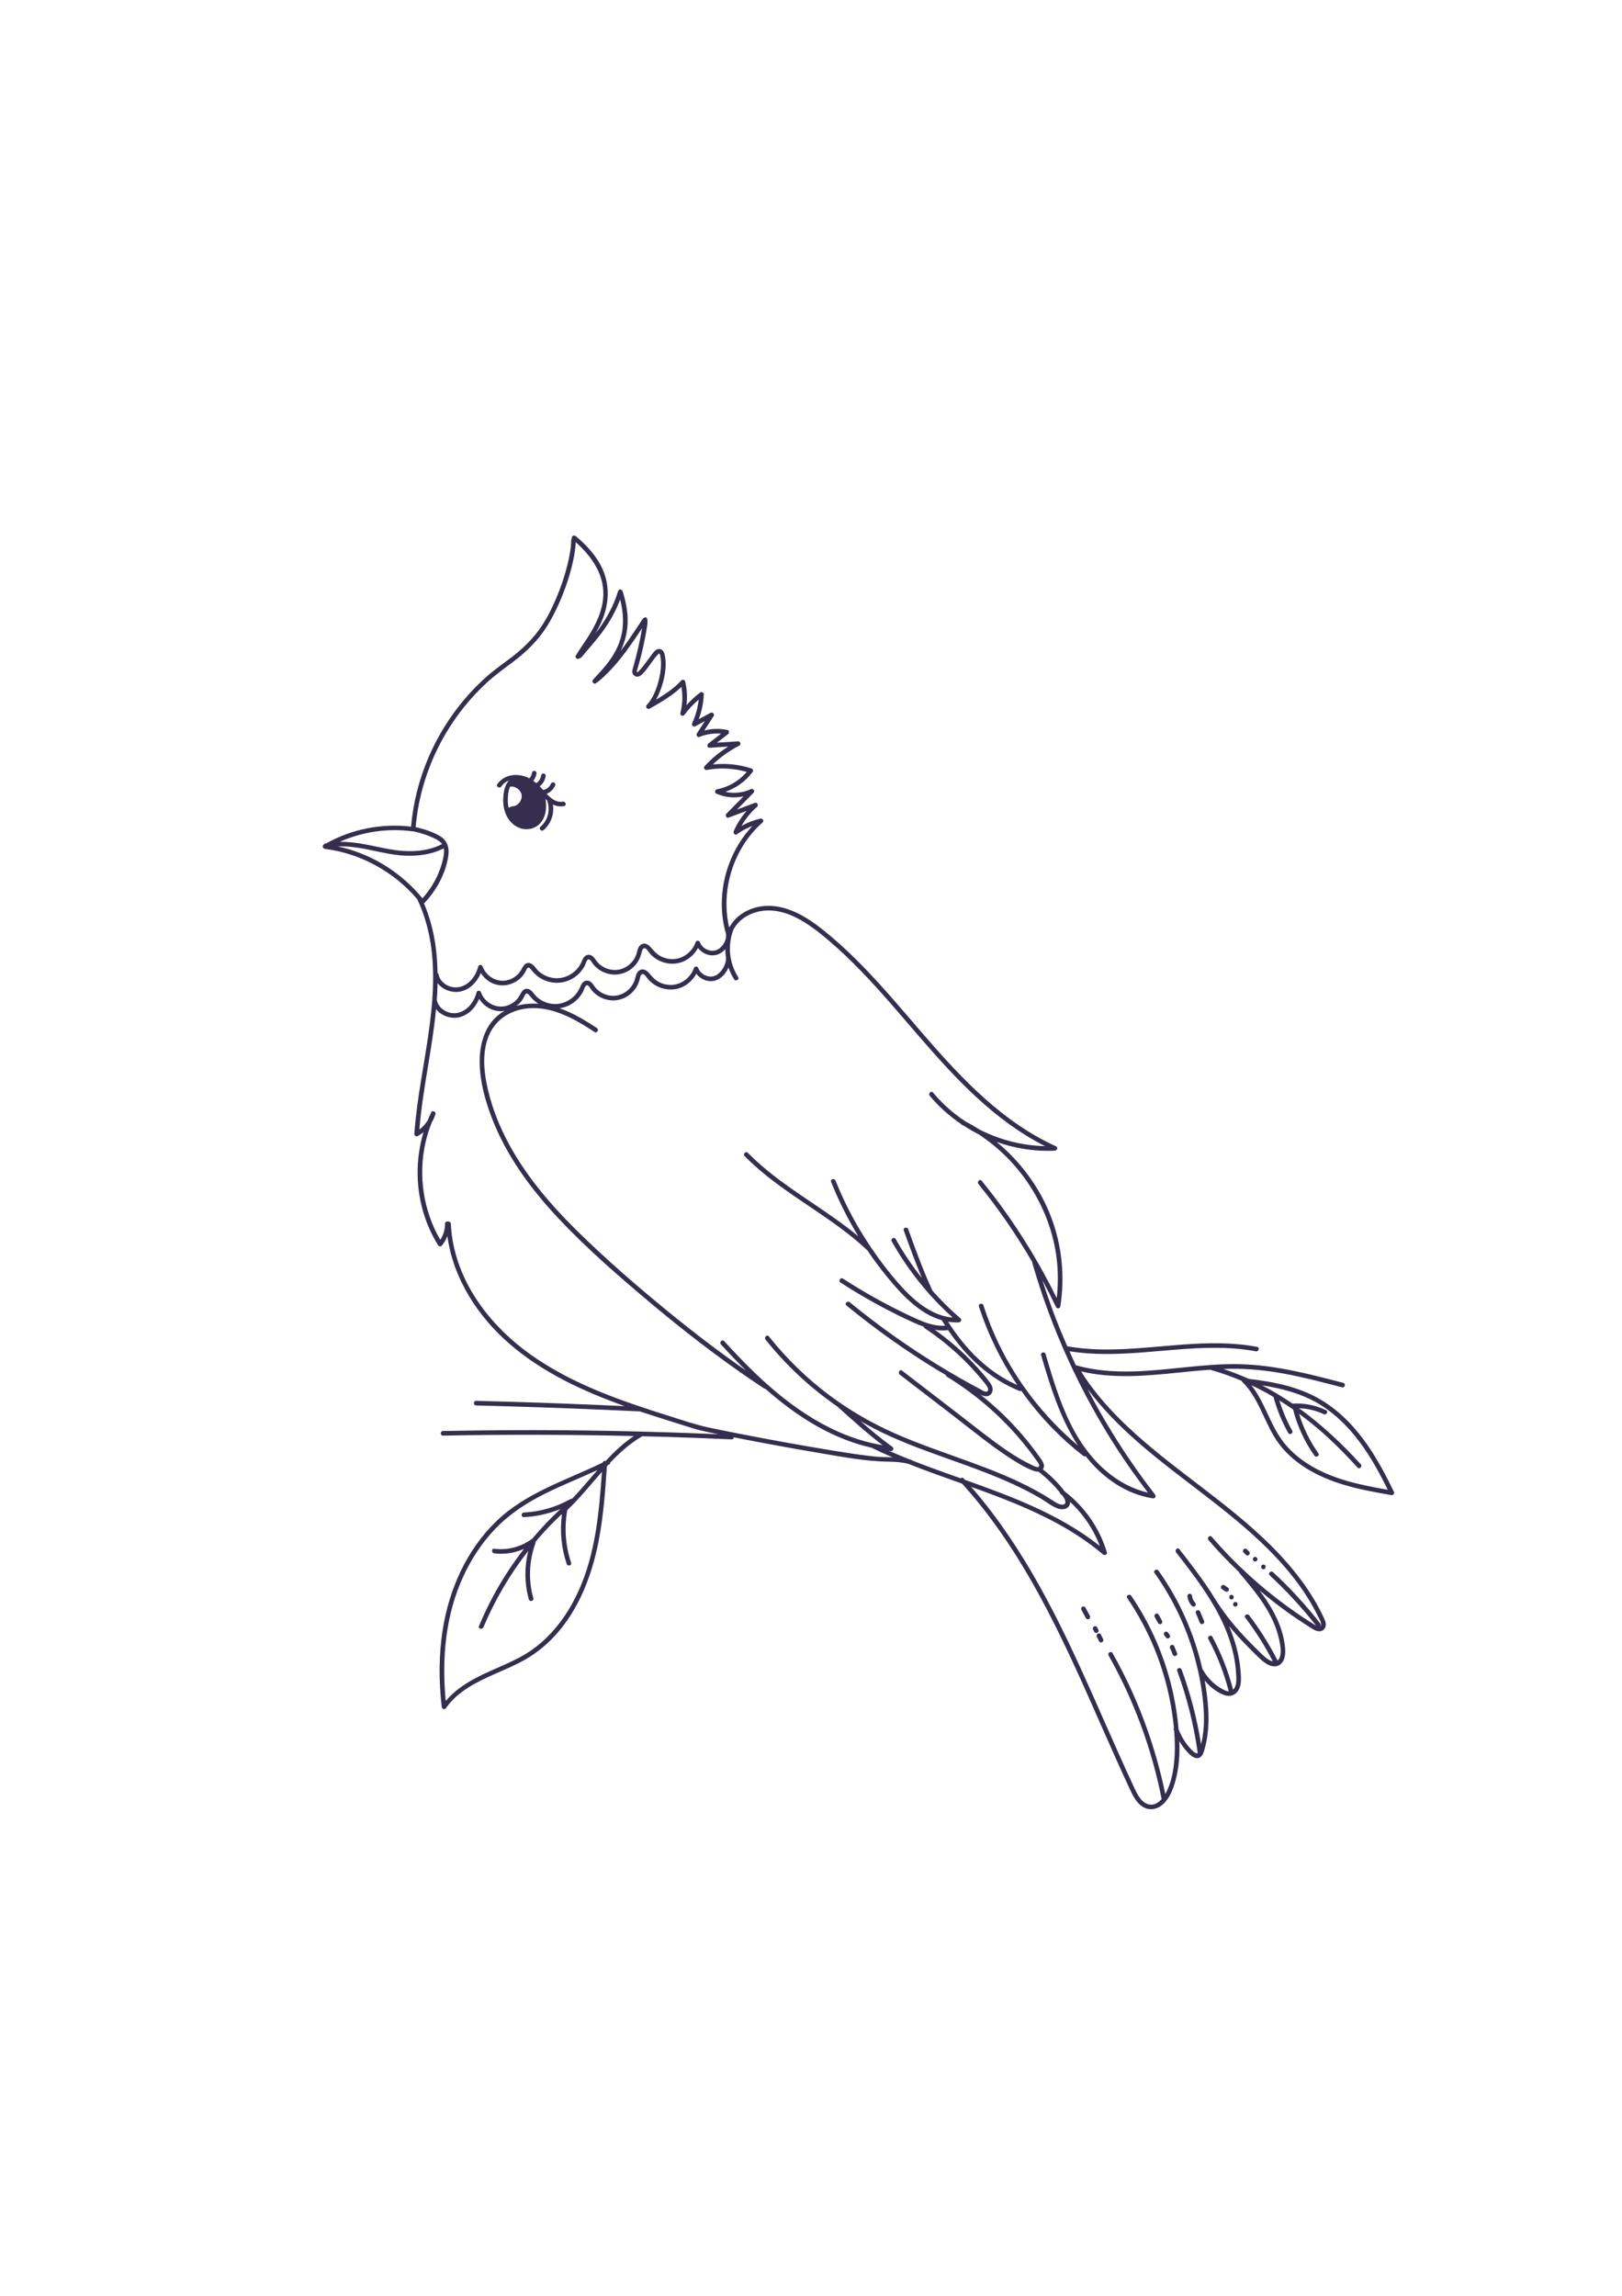 <?xml version="1.0" encoding="utf-8"?>
<!-- Generator: Adobe Illustrator 27.5.0, SVG Export Plug-In . SVG Version: 6.00 Build 0)  -->
<svg xmlns="http://www.w3.org/2000/svg" xmlns:xlink="http://www.w3.org/1999/xlink" viewBox="0 0 500 500" width="595" height="842" preserveAspectRatio="xMidYMid meet" data-scaled="true">
<g id="BACKGROUND">
	<rect style="fill:#FFFFFF;" width="500" height="500"/>
</g>
<g id="OBJECTS">
	<g>
		<g>
			<path style="fill:#FFFFFF;" d="M161.461,136.976c0.042,0.003,0.078,0.018,0.119,0.022c-0.071-0.027-0.143-0.047-0.215-0.072
				C161.398,136.942,161.429,136.959,161.461,136.976z"/>
		</g>
		<g>
			<path style="fill:#FFFFFF;" d="M158.159,146.272c0.013-0.029,0.017-0.059,0.031-0.088c-0.032,0.004-0.062,0.004-0.092,0.005
				C158.118,146.217,158.138,146.244,158.159,146.272z"/>
		</g>
		<g>
			<path style="fill:#FFFFFF;" d="M163.781,135.144c0.003-0.007,0.004-0.015,0.007-0.022c-0.004,0.013-0.015,0.041-0.023,0.06
				c-0.001,0.001-0.001,0.002-0.001,0.003c-0.005,0.013-0.007,0.017-0.013,0.035C163.759,135.194,163.771,135.169,163.781,135.144z"
				/>
		</g>
		<g>
			<path style="fill:#FFFFFF;" d="M134.88,196.046c0.139,0.08,0.25,0.215,0.293,0.427c0.553,2.775,3.609,4.476,6.318,3.962
				c3.092-0.586,5.194-3.43,5.924-6.332c0.183-0.725,1.148-0.626,1.373,0c1.115,3.103,4.532,5.035,7.751,4.172
				c1.55-0.416,2.979-1.394,3.865-2.742c0.685-1.044,1.195-2.799,2.803-2.512c1.304,0.233,1.991,1.763,2.914,2.574
				c1.121,0.985,2.512,1.654,3.974,1.947c2.919,0.587,5.927-0.549,7.859-2.788c0.501-0.58,0.917-1.233,1.239-1.929
				c0.253-0.548,0.436-1.122,0.817-1.601c0.762-0.961,1.983-0.982,2.858-0.152c0.517,0.491,0.844,1.148,1.318,1.677
				c0.451,0.505,0.966,0.942,1.541,1.299c1.221,0.758,2.648,1.159,4.087,1.111c2.829-0.096,5.439-2.138,6.331-4.806
				c0.352-1.052,0.457-2.421,1.511-3.057c1.113-0.672,2.243,0.029,2.978,0.895c0.952,1.121,1.806,2.116,3.151,2.792
				c1.304,0.655,2.808,0.939,4.26,0.788c2.883-0.301,5.409-2.418,6.364-5.124c0.241-0.683,1.125-0.664,1.373,0
				c0.773,2.081,3.505,3.27,5.5,2.169c1.712-0.944,2.95-3.241,2.423-5.188c-0.015-0.035-0.039-0.059-0.049-0.098
				c-0.731-2.715-1.12-5.519-1.152-8.33c-0.104-8.955,3.32-17.91,9.448-24.436c-1.691,0.651-3.299,1.493-4.79,2.563
				c-0.65,0.466-1.222-0.404-0.974-0.974c0.993-2.281,2.348-4.372,3.974-6.236c-1.849,0.691-3.697,1.382-5.545,2.073
				c-0.693,0.259-1.161-0.713-0.692-1.189c1.758-1.784,3.516-3.568,5.274-5.352c-2.8,0.608-5.725,0.327-8.419-0.852
				c-0.555-0.243-0.4-1.191,0.17-1.301c3.603-0.693,6.88-2.589,9.241-5.385c-3.991-1.137-8.18-1.366-12.275-0.604
				c-0.691,0.129-1.193-0.645-0.692-1.189c2.141-2.326,4.585-4.346,7.262-6.01c-1.911,0.12-3.823,0.24-5.735,0.361
				c-0.787,0.05-0.856-0.943-0.359-1.326c1.3-1.001,2.598-2.002,3.898-3.002c-2.269-0.21-4.538,0.133-6.676,1.001
				c-0.584,0.237-1.118-0.558-0.803-1.045c0.825-1.277,1.65-2.553,2.475-3.829c-0.976,0.527-1.953,1.055-2.93,1.582
				c-0.66,0.356-1.268-0.343-0.974-0.974c1.072-2.295,1.728-4.74,2.008-7.246c-1.628,1.378-3.097,2.939-4.357,4.664
				c-0.459,0.628-1.516,0.273-1.3-0.548c0.691-2.642,0.783-5.358,0.338-8.034c-2.855,2.757-6.369,4.753-9.795,6.713
				c-0.044,0.025-0.086,0.027-0.129,0.043c-0.008,0.004-0.017,0.005-0.025,0.008c-0.075,0.023-0.147,0.039-0.217,0.036
				c-0.026,0-0.051-0.005-0.076-0.009c-0.058-0.009-0.113-0.021-0.165-0.045c-0.04-0.017-0.074-0.04-0.109-0.064
				c-0.029-0.02-0.058-0.036-0.083-0.059c-0.288-0.244-0.421-0.689-0.09-1.046c2.055-2.217,3.171-5.353,3.844-8.248
				c0.344-1.481,0.562-2.996,0.554-4.518c-0.003-0.695-0.049-1.393-0.192-2.075c-0.04-0.186-0.108-0.831-0.281-0.934
				c-0.27-0.162-0.491,0.197-0.644,0.367c-1.635,1.806-2.81,3.999-4.508,5.754c-0.732,0.755-1.758,1.369-2.712,0.552
				c-0.887-0.758-0.472-1.769-0.205-2.706c1.107-3.885,2.033-7.878,2.702-11.869c-0.759,1.15-1.515,2.301-2.297,3.435
				c-3.279,4.754-6.867,9.523-11.385,13.176c-0.103,0.083-0.212,0.125-0.321,0.148c-0.038,0.041-0.075,0.082-0.112,0.123
				c-0.613,0.684-1.616-0.326-1.006-1.006c1.084-1.209,2.209-2.381,3.267-3.614c2.3-2.684,4.246-5.688,5.227-9.112
				c1.134-3.957,0.864-8.055-0.145-11.987c-1.312,3.544-3.188,6.851-5.416,9.91c-2.018,2.77-4.332,5.28-6.513,7.916
				c-0.163,0.196-0.356,0.251-0.539,0.226c-0.491,0.685-1.632-0.001-1.182-0.771c1.081-1.847,2.36-3.575,3.516-5.376
				c2.588-4.032,4.858-8.513,4.956-13.406c0.131-6.552-3.817-11.971-8.513-16.162c-0.131,2.769-0.693,5.532-1.391,8.203
				c-1.008,3.862-2.377,7.634-4.036,11.263c-1.555,3.4-3.352,6.712-5.695,9.637c-2.348,2.93-5.138,5.487-8.132,7.743
				c-2.779,2.094-5.578,4.084-8.145,6.447c-2.492,2.293-4.81,4.773-6.936,7.408c-8.501,10.536-13.866,23.613-15.012,37.113
				c2.576,0.588,5.207,1.438,7.484,2.762c2.365,1.376,2.96,3.684,2.559,6.273c-0.828,5.337-3.615,10.421-7.296,14.318
				c-0.041,0.044-0.087,0.062-0.131,0.092c-0.014,0.021-0.028,0.041-0.044,0.061c1.71,4.071,2.876,8.343,3.509,12.72
				C134.628,190.255,134.823,193.154,134.88,196.046z M153.304,137.881c2.259-3.22,6.559-3.506,9.852-1.799
				c0.001,0,0.002,0.001,0.003,0.001c0.051-0.054,0.106-0.106,0.154-0.163c0.019-0.022,0.036-0.044,0.054-0.066
				c0.033-0.044,0.065-0.089,0.095-0.135c0.077-0.114,0.147-0.232,0.211-0.353c0.031-0.06,0.06-0.12,0.089-0.182
				c0.019-0.051,0.027-0.073,0.026-0.069c0.045-0.119,0.085-0.24,0.117-0.363c0.017-0.066,0.033-0.133,0.047-0.2
				c0.011-0.056,0.047-0.293,0.015-0.054c0.026-0.199,0.072-0.354,0.208-0.503c0.128-0.14,0.319-0.2,0.503-0.208
				c0.177-0.008,0.379,0.085,0.503,0.208c0.113,0.113,0.231,0.336,0.208,0.503c-0.092,0.693-0.305,1.356-0.698,1.941
				c-0.095,0.142-0.218,0.259-0.327,0.389c0.325,0.229,0.631,0.48,0.933,0.737c0.022-0.014,0.046-0.023,0.067-0.037
				c0.079-0.051,0.152-0.113,0.231-0.163c-0.029,0.018-0.041,0.026-0.053,0.033c-0.021,0.013-0.026,0.017,0,0
				c0.019-0.012,0.043-0.028,0.057-0.04c0.036-0.03,0.072-0.061,0.107-0.093c0.129-0.116,0.251-0.24,0.364-0.372
				c0.031-0.035,0.06-0.071,0.09-0.108c0.003-0.005,0-0.001,0.005-0.008c0.049-0.071,0.1-0.142,0.146-0.215
				c0.097-0.153,0.181-0.313,0.259-0.477c0.003-0.006,0.001-0.002,0.003-0.006c0.016-0.043,0.033-0.086,0.049-0.13
				c0.029-0.081,0.055-0.164,0.079-0.247c0.023-0.083,0.044-0.168,0.06-0.252c0.01-0.046,0.017-0.093,0.026-0.14
				c0.01-0.057,0.01-0.049,0.008-0.028c0.054-0.381,0.293-0.664,0.704-0.682c0.354-0.016,0.754,0.34,0.712,0.712
				c-0.11,0.958-0.482,1.813-1.103,2.552c-0.217,0.258-0.473,0.482-0.745,0.685c0.367,0.369,0.727,0.747,1.078,1.137
				c0.112-0.024,0.225-0.045,0.336-0.079c0.084-0.026,0.167-0.057,0.249-0.087c0.015-0.005,0.01-0.003,0.017-0.005
				c0.006-0.002,0.001-0.001,0.008-0.004c0.04-0.019,0.081-0.037,0.12-0.056c0.158-0.077,0.313-0.165,0.46-0.262
				c0.037-0.024,0.074-0.049,0.11-0.074c0.008-0.005,0.027-0.019,0.047-0.033c0.063-0.047,0.124-0.1,0.182-0.152
				c0.131-0.118,0.255-0.244,0.37-0.377c0.012-0.014,0.086-0.09,0.095-0.115c0.005-0.007-0.001-0.001,0.006-0.011
				c0.051-0.072,0.1-0.145,0.146-0.22c0.051-0.083,0.099-0.167,0.142-0.253c0.017-0.031,0.032-0.063,0.047-0.095
				c0.013-0.027,0.084-0.196,0.013-0.024c0.153-0.37,0.461-0.591,0.876-0.497c0.343,0.078,0.639,0.53,0.497,0.875
				c-0.37,0.896-0.963,1.632-1.769,2.176c-0.278,0.188-0.583,0.332-0.897,0.455c1.325,1.414,2.973,2.792,5,2.43
				c0.897-0.16,1.279,1.212,0.379,1.372c-1.323,0.236-2.444,0.004-3.443-0.498c0.468,2.874-0.596,5.975-2.83,7.873
				c-0.695,0.59-1.705-0.412-1.006-1.006c2.238-1.902,3.102-5.077,2.127-7.849c-0.028-0.079-0.028-0.149-0.03-0.219
				c-0.179-0.156-0.355-0.319-0.529-0.486c0.327,2.339,0.27,4.782-1.103,6.795c-1.322,1.941-3.518,2.821-5.824,2.428
				c-2.268-0.386-4.12-2.069-5.106-4.095c-1.145-2.353-1.22-5.068-0.746-7.604c0.22-1.176,0.706-2.344,1.476-3.209
				c-0.885,0.326-1.688,0.907-2.329,1.82C154.01,139.344,152.778,138.632,153.304,137.881z"/>
		</g>
		<g>
			<path style="fill:#FFFFFF;" d="M268.74,342.393c-2.487-0.561-4.938-1.275-7.333-2.168c-9.559-3.562-17.887-9.307-25.454-15.993
				c-0.126,0.008-0.261-0.012-0.4-0.103c-1.322-0.869-2.637-1.748-3.945-2.638c-10.774-7.335-21.088-15.344-31.075-23.713
				c-9.851-8.256-19.645-16.768-28.455-26.143c-8.526-9.072-16.035-19.296-20.509-30.997c-2.051-5.363-3.63-11.142-3.7-16.919
				c-0.061-5.038,1.181-10.366,4.938-13.958c0.83-0.794,1.757-1.445,2.732-2.006c-0.846,0.128-1.712,0.137-2.564-0.022
				c-2.203-0.413-4.087-1.807-5.264-3.668c-1.208,2.861-3.605,5.333-6.772,5.764c-2.427,0.331-5.033-0.701-6.524-2.612
				c-1.177,12.39-4.132,24.697-5.143,37.108c1.046-0.777,1.919-1.741,2.581-2.85c0.336-0.826,0.689-1.645,1.079-2.449
				c0.358-0.738,1.523-0.209,1.3,0.548c-0.268,0.914-0.657,1.774-1.133,2.58c-0.819,2.023-1.475,4.11-1.953,6.243
				c-2.265,10.101-0.646,20.98,4.576,29.921c0.966-1.479,1.483-3.187,1.468-4.974c-0.005-0.573,0.548-0.787,0.966-0.644
				c0.379-0.037,0.8,0.182,0.823,0.673c0.079,1.743,0.259,3.478,0.559,5.197c2.535,14.508,12.233,26.713,23.999,35.09
				c12.987,9.245,28.246,14.4,43.313,19.136c3.778,1.188,7.51,2.475,11.382,3.315c3.45,0.749,6.915,1.431,10.38,2.104
				c9.31,1.808,18.644,3.514,28.005,5.038c3.787,0.616,7.58,1.219,11.39,1.669c1.21,0.143,2.425,0.28,3.644,0.333
				c1.17,0.051,2.33,0.058,3.484,0.094c-2.106-0.904-4.197-1.846-6.261-2.852C268.816,342.468,268.784,342.428,268.74,342.393z"/>
		</g>
		<g>
			<path style="fill:#FFFFFF;" d="M157.11,144.996c0.622-0.354,1.393-0.225,2.035-0.591c1.265-0.721,2.046-2.325,1.508-3.736
				c-0.503-1.319-2.006-2.221-3.406-2.014c-0.621,1.361-0.728,3.184-0.713,4.357c0.009,0.741,0.106,1.494,0.28,2.227
				C156.893,145.15,156.987,145.066,157.11,144.996z"/>
		</g>
		<g>
			<path style="fill:#FFFFFF;" d="M163.79,135.116c-0.001,0.002-0.001,0.004-0.002,0.006
				C163.788,135.119,163.79,135.117,163.79,135.116z"/>
		</g>
		<g>
			<path style="fill:#FFFFFF;" d="M156.026,206.232c1.55-0.416,2.979-1.394,3.865-2.742c0.685-1.044,1.195-2.799,2.802-2.512
				c1.305,0.233,1.991,1.763,2.914,2.574c1.121,0.985,2.513,1.654,3.974,1.947c2.919,0.587,5.927-0.549,7.86-2.788
				c0.5-0.58,0.917-1.233,1.238-1.929c0.254-0.548,0.437-1.122,0.817-1.601c0.762-0.961,1.983-0.982,2.858-0.152
				c0.518,0.491,0.845,1.148,1.318,1.677c0.451,0.505,0.967,0.942,1.541,1.299c1.221,0.758,2.648,1.159,4.088,1.111
				c2.829-0.096,5.439-2.138,6.331-4.806c0.352-1.052,0.457-2.421,1.51-3.057c1.113-0.672,2.243,0.029,2.978,0.895
				c0.952,1.121,1.806,2.116,3.152,2.792c1.304,0.655,2.808,0.939,4.26,0.788c2.883-0.301,5.409-2.419,6.364-5.125
				c0.241-0.683,1.126-0.664,1.373,0c0.801,2.154,3.657,3.315,5.66,2.073c1.775-1.101,3.218-3.738,2.801-5.849
				c-0.09-0.696-0.139-1.394-0.147-2.095c-0.566,0.638-1.228,1.171-1.957,1.496c-2.32,1.035-4.995,0.072-6.451-1.865
				c-1.29,2.386-3.578,4.212-6.286,4.713c-3.213,0.594-6.665-0.651-8.724-3.199c-0.318-0.394-0.928-1.478-1.534-1.43
				c-0.666,0.053-0.808,1.19-0.941,1.692c-0.355,1.348-0.999,2.568-1.928,3.61c-1.859,2.086-4.657,3.149-7.426,2.741
				c-1.433-0.211-2.805-0.783-3.964-1.654c-0.606-0.456-1.138-0.979-1.6-1.581c-0.279-0.364-0.872-1.582-1.459-1.337
				c-0.535,0.223-0.817,1.514-1.06,1.978c-0.311,0.594-0.694,1.149-1.12,1.665c-0.922,1.117-2.112,2.041-3.426,2.652
				c-2.697,1.253-5.783,1.166-8.441-0.156c-1.363-0.678-2.454-1.656-3.405-2.83c-0.252-0.311-0.655-0.956-1.141-0.747
				c-0.273,0.118-0.461,0.639-0.59,0.887c-0.305,0.587-0.636,1.136-1.061,1.646c-1.817,2.178-4.783,3.286-7.576,2.764
				c-2.204-0.413-4.088-1.807-5.264-3.668c-1.208,2.861-3.605,5.333-6.772,5.764c-2.448,0.333-5.082-0.716-6.567-2.659
				c-0.032,1.734-0.115,3.465-0.238,5.194c0.002,0.009,0.008,0.014,0.01,0.023c0.554,2.776,3.61,4.476,6.319,3.962
				c3.091-0.586,5.194-3.43,5.924-6.332c0.183-0.725,1.147-0.626,1.373,0C149.39,205.163,152.806,207.094,156.026,206.232z"/>
		</g>
		<g>
			<path style="fill:#FFFFFF;" d="M227.534,197.313c0.497,0.774-0.735,1.487-1.229,0.718c-0.728-1.135-1.305-2.354-1.747-3.618
				c-0.683,1.586-1.852,2.99-3.282,3.693c-2.346,1.154-5.123,0.197-6.619-1.789c-1.29,2.386-3.578,4.212-6.287,4.713
				c-3.212,0.594-6.665-0.651-8.724-3.199c-0.318-0.394-0.928-1.478-1.535-1.43c-0.666,0.053-0.808,1.19-0.94,1.692
				c-0.355,1.348-0.999,2.568-1.928,3.61c-1.86,2.086-4.657,3.149-7.426,2.741c-1.434-0.211-2.806-0.783-3.964-1.654
				c-0.607-0.456-1.138-0.979-1.6-1.581c-0.279-0.364-0.873-1.582-1.459-1.337c-0.535,0.223-0.817,1.514-1.06,1.978
				c-0.311,0.594-0.694,1.149-1.12,1.665c-0.922,1.117-2.112,2.041-3.426,2.652c-0.864,0.402-1.769,0.65-2.687,0.78
				c4.089,1.431,7.89,3.728,11.489,6.09c0.764,0.501,0.05,1.733-0.718,1.229c-1.227-0.805-2.461-1.597-3.721-2.348
				c-4.945-2.947-10.465-5.349-16.341-4.97c-5.274,0.34-10.054,3.045-12.301,7.944c-2.139,4.666-1.903,10.219-0.935,15.143
				c1.153,5.861,3.222,11.523,5.911,16.849c5.508,10.909,13.501,20.29,22.167,28.814c8.833,8.688,18.253,16.832,27.84,24.674
				c7.786,6.369,15.789,12.486,24.054,18.224c-2.647-2.62-5.212-5.319-7.708-8.045c-0.618-0.675,0.386-1.683,1.006-1.006
				c3.138,3.427,6.343,6.797,9.699,10.014c10.897,10.443,24.019,19.571,39.153,22.061c-4.84-3.692-9.386-7.765-13.891-11.852
				c-0.017-0.016-0.022-0.035-0.038-0.051c-8.34-5.739-15.836-12.685-22.167-20.638c-0.565-0.71,0.436-1.723,1.006-1.006
				c5.451,6.848,11.771,13.006,18.791,18.237c6.227,4.64,12.968,8.52,20.065,11.664c7.266,3.219,14.808,5.753,22.271,8.464
				c7.341,2.667,14.66,5.509,21.51,9.291c1.728,0.955,3.424,1.969,5.076,3.051c0.714,0.468,1.448,0.947,2.3,1.122
				c0.816,0.168,1.623-0.103,1.366-1.134c-0.158-0.634-0.57-1.225-1.01-1.775c-0.145-0.11-0.278-0.233-0.424-0.34
				c-0.197-0.145-0.283-0.34-0.298-0.537c-0.018-0.022-0.04-0.046-0.057-0.068c-0.586-0.718-1.197-1.414-1.833-2.088
				c-1.414-1.499-2.948-2.875-4.576-4.136c-0.031-0.024-0.042-0.052-0.066-0.078c-0.469,0.037-0.965-0.045-1.404-0.201
				c-2.86-1.016-5.582-2.769-8.102-4.432c-5.61-3.701-10.837-8.008-16.161-12.103c-5.694-4.38-11.389-8.76-17.083-13.14
				c-0.716-0.551-0.007-1.787,0.719-1.229c5.881,4.523,11.762,9.047,17.643,13.571c4.931,3.793,9.781,7.75,14.941,11.232
				c2.45,1.654,4.999,3.177,7.689,4.411c0.42,0.193,1.587,0.843,1.917,0.285c0.316-0.535-0.469-1.39-0.772-1.819
				c-0.829-1.177-1.685-2.337-2.57-3.473c-6.919-8.88-15.433-16.47-25.035-22.342c-0.215-0.132-0.309-0.32-0.327-0.515
				c-0.937-0.556-1.889-1.087-2.819-1.655c-9.72-5.939-19.014-12.56-27.824-19.778c-0.71-0.581,0.304-1.582,1.006-1.006
				c4.565,3.74,9.262,7.317,14.086,10.718c8.416,5.934,17.206,11.338,26.301,16.167c0.515,0.273,1.718,1.14,2.172,0.389
				c0.329-0.544-0.164-1.268-0.467-1.692c-0.671-0.94-1.446-1.82-2.195-2.698c-1.613-1.89-3.313-3.705-5.093-5.438
				c-3.593-3.5-7.507-6.649-11.686-9.422c-0.191-0.127-0.288-0.3-0.316-0.479c-0.486-0.176-0.968-0.36-1.443-0.558
				c-2.767-1.15-5.47-2.476-8.143-3.826c-5.507-2.781-10.859-5.864-16.037-9.219c-0.767-0.497-0.053-1.728,0.719-1.229
				c4.991,3.234,10.143,6.215,15.442,8.917c2.616,1.334,5.263,2.63,7.959,3.797c2.579,1.117,5.297,1.998,8.12,1.81
				c-0.347-0.538-0.689-1.079-1.02-1.624c-0.015-0.025-0.015-0.048-0.026-0.072c-2.288-0.657-4.459-1.746-6.439-3.114
				c-3.136-2.167-5.84-4.886-8.329-7.756c-2.689-3.1-5.208-6.35-7.542-9.726c-0.196-0.283-0.369-0.58-0.562-0.864
				c-2.562-2.422-5.291-4.656-8.119-6.759c-9.957-7.404-21.012-13.44-29.777-22.35c-0.644-0.654,0.363-1.66,1.006-1.006
				c2.467,2.508,5.129,4.811,7.905,6.969c8.462,6.575,17.868,11.895,26.118,18.731c-3.257-5.344-6.056-10.96-8.386-16.772
				c-0.342-0.851,1.035-1.218,1.372-0.378c1.694,4.226,3.651,8.345,5.854,12.33c1.608,2.907,3.376,5.726,5.239,8.479
				c0.015,0.027,0.042,0.052,0.052,0.079c2.587,3.817,5.385,7.491,8.44,10.942c4.298,4.856,9.842,9.827,16.538,10.386
				c-2.482-2.238-4.854-4.594-7.079-7.084c-0.113-0.056-0.218-0.142-0.29-0.295c-0.012-0.025-0.022-0.051-0.034-0.076
				c-4.348-4.92-8.179-10.294-11.398-16.028c-0.45-0.8,0.78-1.517,1.229-0.718c2.365,4.212,5.073,8.212,8.062,11.987
				c-2.026-4.816-3.808-9.733-5.579-14.649c-0.311-0.865,1.065-1.234,1.373-0.378c2.307,6.405,4.628,12.814,7.507,18.989
				c2.679,3.019,5.555,5.865,8.617,8.513c0.493,0.427,0.067,1.189-0.503,1.215c-1.131,0.05-2.243-0.033-3.334-0.215
				c5.22,8.236,12.289,15.59,21.324,19.515c-5.033-7.456-9.036-15.603-11.801-24.177c-0.282-0.875,1.092-1.247,1.373-0.378
				c1.275,3.954,2.804,7.82,4.596,11.567c5.81,12.149,14.229,22.966,24.53,31.625c-5.459-8.303-8.555-18.337-11.34-27.804
				c-0.259-0.882,1.115-1.255,1.373-0.378c1.29,4.384,2.584,8.772,4.145,13.069c2.629,7.237,6.093,14.321,11.401,19.986
				c4.341,4.633,9.802,8.232,16.003,9.654c-3.223-4.23-6.321-8.555-9.223-13.013c-5.799-8.908-10.934-18.247-15.352-27.914
				c-4.401-9.63-8.093-19.579-11.034-29.75c-0.034-0.118-0.036-0.225-0.019-0.323c-4.908-8.442-10.458-16.509-16.606-24.096
				c-0.572-0.706,0.429-1.718,1.006-1.006c2.069,2.553,4.077,5.155,6.015,7.809c6.517,8.924,12.232,18.422,17.105,28.338
				c0.493-4.378,0.466-8.82-0.156-13.179c-2.16-15.156-11.245-29.126-24.112-37.398c-1.466-0.743-2.888-1.569-4.27-2.457
				c-0.254-0.13-0.499-0.276-0.755-0.402c-0.142-0.07-0.224-0.169-0.281-0.275c-3.56-2.418-6.797-5.309-9.565-8.612
				c-0.585-0.698,0.417-1.709,1.006-1.006c2.007,2.395,4.25,4.582,6.703,6.519c1.102,0.87,2.244,1.686,3.419,2.45
				c1.443,0.733,2.84,1.548,4.203,2.418c6.248,3.19,13.201,4.973,20.217,5.119c-7.636-3.848-14.54-9.011-20.841-14.778
				c-13.044-11.94-23.476-26.327-35.732-39.019c-3.155-3.267-6.433-6.421-9.89-9.369c-3.295-2.809-6.745-5.565-10.667-7.453
				c-3.544-1.707-7.531-2.575-11.412-1.625c-3.165,0.775-6.143,2.687-7.585,5.662C224.258,187.623,224.778,193.018,227.534,197.313z
				"/>
		</g>
		<g>
			<path style="fill:#FFFFFF;" d="M297.048,351.841c0.132,0.144,0.258,0.294,0.389,0.438c14.647,5.216,29.341,10.687,41.595,20.39
				c-1.957-5.179-5.125-9.856-9.196-13.602c0.002,0.068,0.023,0.133,0.02,0.202c-0.092,1.96-2.1,2.393-3.653,1.885
				c-1.954-0.64-3.672-2.111-5.433-3.144c-14.449-8.469-30.988-12.238-46.183-19.054c-3.181-1.427-6.28-3.021-9.294-4.754
				c3.147,2.759,6.358,5.444,9.753,7.886c0.503,0.362,0.418,1.413-0.359,1.326c-0.229-0.026-0.456-0.07-0.685-0.099
				c2.099,0.934,4.223,1.813,6.357,2.665c0.145,0.037,0.291,0.066,0.436,0.108c0.134,0.039,0.231,0.109,0.309,0.191
				c1.743,0.688,3.492,1.362,5.25,2.013c3.229,1.196,6.494,2.353,9.763,3.516C296.372,351.584,296.752,351.518,297.048,351.841z"/>
		</g>
		<g>
			<path style="fill:#FFFFFF;" d="M174.88,361.602c-0.991,5.42-0.577,11,1.177,16.225c0.293,0.872-1.082,1.242-1.373,0.378
				c-1.647-4.904-2.132-10.111-1.464-15.221c-0.071,0.016-0.141,0.027-0.21,0.021c-1.766,1.678-3.493,3.396-5.136,5.195
				c-0.958,1.049-1.891,2.121-2.804,3.209c0.038,0.12,0.05,0.253-0.007,0.409c-1.983,5.44-2.225,11.352-0.666,16.93
				c0.247,0.885-1.127,1.259-1.373,0.378c-1.368-4.894-1.407-10.08-0.152-14.983c-5.632,7.199-10.316,15.14-13.847,23.57
				c-0.349,0.834-1.726,0.465-1.372-0.378c1.294-3.089,2.72-6.12,4.301-9.073c2.764-5.163,5.974-10.084,9.567-14.707
				c-2.855,1.283-6.052,1.79-9.167,1.385c-0.897-0.117-0.906-1.541,0-1.423c4.085,0.531,8.202-0.526,11.521-2.967
				c0.045-0.033,0.089-0.04,0.133-0.061c2.727-3.248,5.655-6.324,8.758-9.217c-3.583,1.464-7.396,2.32-11.284,2.512
				c-0.917,0.045-0.912-1.378,0-1.423c5.064-0.25,10.003-1.685,14.419-4.174c0.162-0.091,0.317-0.1,0.46-0.074
				c2.705-2.837,5.219-5.881,7.808-8.839c-5.417,2.493-10.972,4.684-16.31,7.349c-5.596,2.794-10.81,6.204-15.158,10.734
				c-4.17,4.345-7.498,9.453-9.991,14.926c-5.421,11.901-6.552,25.269-5.301,38.174c3.981-4.782,9.751-7.527,15.38-9.993
				c3.002-1.316,6.023-2.618,8.852-4.286c2.537-1.496,4.867-3.303,6.968-5.367c4.095-4.021,7.264-8.903,9.65-14.105
				c5.289-11.531,6.432-24.359,7.291-36.887C182.047,353.803,178.716,357.984,174.88,361.602z"/>
		</g>
		<g>
			<path style="fill:#FFFFFF;" d="M129.841,172.615c0.126,0.151,0.259,0.297,0.383,0.45c3.115-3.431,5.339-7.62,6.353-12.149
				c0.234-1.045,0.416-2.176,0.224-3.247c-4.707,2.41-10.446,2.678-15.571,1.894c-5.644-0.863-11.335-2.755-17.067-2.475
				c1.293,0.276,2.575,0.606,3.842,0.999c8.371,2.593,15.947,7.593,21.618,14.272C129.707,172.417,129.784,172.496,129.841,172.615z
				"/>
		</g>
		<g>
			<path style="fill:#FFFFFF;" d="M119.934,157.908c5.344,0.977,11.394,1.037,16.337-1.562c-0.452-0.645-1.113-1.11-1.851-1.492
				c-2.195-1.135-4.585-1.906-6.995-2.439c-0.076,0.013-0.153,0.026-0.238,0.014c-7.63-1.05-15.462,0.131-22.483,3.231
				C109.82,155.556,114.896,156.986,119.934,157.908z"/>
		</g>
		<g>
			<path style="fill:#FFFFFF;" d="M165.961,205.559c-1.004-0.634-1.859-1.438-2.617-2.375c-0.252-0.311-0.655-0.956-1.141-0.747
				c-0.274,0.118-0.461,0.639-0.591,0.887c-0.304,0.587-0.636,1.136-1.061,1.646c-0.394,0.472-0.851,0.883-1.339,1.249
				C161.394,205.605,163.699,205.406,165.961,205.559z"/>
		</g>
		<g>
			<path style="fill:#FFFFFF;" d="M198.238,87.477c0.038-0.108-0.017,0.016-0.006,0.028
				C198.235,87.497,198.235,87.486,198.238,87.477z"/>
		</g>
		<g>
			<path style="fill:#FFFFFF;" d="M338.613,330.519c5.15,9.168,10.974,17.96,17.419,26.269c0.448,0.577,0.037,1.301-0.692,1.189
				c-4.001-0.613-7.811-2.141-11.219-4.313c-3.751-2.391-6.84-5.35-9.462-8.67c-0.231,0.089-0.501,0.087-0.742-0.1
				c-3.324-2.592-6.475-5.399-9.423-8.412c-3.539-3.619-6.761-7.534-9.682-11.66c-0.146,0.107-0.338,0.149-0.57,0.056
				c-9.217-3.669-16.509-10.667-22.014-18.781c-0.058,0.023-0.11,0.052-0.179,0.06c-1.309,0.171-2.603,0.097-3.876-0.124
				c4.181,2.989,8.102,6.336,11.651,10.054c1.85,1.938,3.659,3.96,5.268,6.105c0.661,0.881,1.165,1.944,0.763,3.047
				c-0.358,0.986-1.314,1.439-2.323,1.253c-0.439-0.081-0.869-0.256-1.294-0.456c2.265,1.8,4.465,3.681,6.556,5.681
				c4.345,4.158,8.29,8.733,11.769,13.639c0.671,0.947,1.667,2.221,1.064,3.443c-0.047,0.094-0.106,0.169-0.162,0.247
				c1.808,1.425,3.503,2.985,5.036,4.703c0.612,0.686,1.182,1.408,1.744,2.136c6.142,4.721,10.713,11.261,12.951,18.691
				c0.22,0.728-0.679,1.125-1.189,0.692c-4.286-3.64-8.993-6.743-13.921-9.442c-8.533-4.673-17.59-8.107-26.72-11.378
				c0.238,0.273,0.486,0.538,0.722,0.813c7.831,9.12,14.467,19.205,20.324,29.685c6.23,11.15,11.585,22.759,16.775,34.422
				c2.679,6.022,5.316,12.063,8.013,18.077c1.361,3.033,2.736,6.059,4.14,9.072c0.963,2.068,2.111,4.912,4.475,5.705
				c1.702,0.571,3.166-0.303,4.273-1.549c-0.666-3.379-1.443-6.735-2.341-10.059c-3.222-11.934-7.943-23.435-14.014-34.201
				c-0.451-0.8,0.778-1.516,1.229-0.718c1.742,3.09,3.38,6.238,4.899,9.444c5.127,10.822,8.934,22.246,11.348,33.973
				c0.128-0.219,0.248-0.436,0.355-0.648c1.357-2.696,2.026-5.81,2.345-8.793c0.355-3.325,0.319-6.709,0.044-10.073
				c-0.037-0.093-0.081-0.182-0.117-0.275c-0.087-0.226-0.052-0.414,0.047-0.559c-0.228-2.433-0.575-4.853-1.001-7.228
				c-2.105-11.73-6.685-22.949-13.385-32.802c-0.517-0.76,0.716-1.471,1.229-0.718c0.869,1.279,1.708,2.578,2.508,3.902
				c6.307,10.438,10.331,22.217,11.778,34.323c0.117,0.975,0.215,1.959,0.303,2.946c0.88,2.197,2.108,4.3,3.751,6.011
				c0.409,0.426,0.857,0.924,1.381,1.207c0.352,0.191,0.596,0.184,0.778,0.068c-1.213-8.641-3.336-17.132-6.337-25.326
				c-0.316-0.863,1.06-1.232,1.373-0.378c2.729,7.455,4.726,15.156,5.979,22.992c0.181-0.723,0.341-1.452,0.463-2.187
				c0.771-4.632,0.418-9.424-0.23-14.049c-0.306-2.181-0.701-4.349-1.182-6.498c-0.007-0.014-0.016-0.027-0.023-0.04
				c-0.067-0.128-0.082-0.25-0.077-0.367c-0.459-2.005-0.986-3.994-1.592-5.959c-2.607-8.456-6.573-16.457-11.7-23.667
				c-0.532-0.749,0.702-1.459,1.229-0.718c3.202,4.504,5.959,9.315,8.211,14.362c2.268,5.079,4.051,10.412,5.292,15.862
				c0.901,1.656,2.055,3.137,3.477,4.383c0.751,0.659,1.568,1.236,2.434,1.735c0.65,0.374,1.461,0.841,2.25,0.86
				c-0.005-0.016-0.016-0.024-0.02-0.041c-1.443-5.589-3.541-10.977-6.266-16.066c-0.432-0.808,0.796-1.526,1.229-0.718
				c2.762,5.16,4.905,10.632,6.377,16.297c1.206-1.097,1.011-3.309,0.942-4.762c-0.096-2.012-0.372-4.008-0.797-5.977
				c-0.846-3.915-2.258-7.694-4.03-11.281c-0.868-1.757-1.821-3.464-2.833-5.135c-0.032-0.051-0.067-0.1-0.1-0.152
				c-0.012-0.019-0.011-0.038-0.021-0.057c-3.186-5.231-6.966-10.099-10.721-14.927c-0.556-0.715,0.445-1.729,1.006-1.006
				c3.178,4.086,6.364,8.177,9.216,12.5c0.625,0.947,1.234,1.909,1.823,2.885c2.295,3.639,4.923,7.046,7.804,10.24
				c1.266,1.403,2.575,2.767,3.915,4.099c1.332,1.324,2.661,2.73,4.129,3.904c0.571,0.456,1.259,0.816,1.918,0.943
				c-2.441-4.72-5.28-9.222-8.497-13.452c-0.555-0.73,0.682-1.438,1.229-0.718c3.262,4.289,6.141,8.855,8.603,13.648
				c0.052,0.102,0.079,0.202,0.085,0.298c0.315-0.22,0.578-0.577,0.753-1.113c0.537-1.654,0.135-3.638-0.212-5.287
				c-1.694-8.059-7.129-14.54-12.306-20.663c-0.081-0.096-0.126-0.197-0.152-0.3c-3.262-3.108-6.382-6.366-9.328-9.778
				c-0.596-0.69,0.407-1.701,1.006-1.006c0.85,0.984,1.711,1.957,2.587,2.918c7.107,7.791,15.11,14.763,23.812,20.722
				c1.115,0.764,2.242,1.511,3.38,2.241c0.569,0.365,1.139,0.728,1.714,1.083c0.196,0.121,0.432,0.278,0.678,0.416
				c-4.353-5.532-9.131-10.716-14.301-15.495c-0.674-0.623,0.335-1.627,1.007-1.006c5.265,4.867,10.13,10.15,14.547,15.798
				c0.231,0.295,0.188,0.635,0.028,0.889c0.757-0.463-0.359-2.372-0.616-2.895c-0.532-1.086-1.096-2.157-1.69-3.211
				c-2.432-4.319-5.359-8.344-8.596-12.092c-6.463-7.481-14.066-13.882-21.836-19.954c-7.888-6.163-16.008-12.039-23.547-18.637
				c-5.65-4.945-10.966-10.322-15.45-16.339C336.349,326.382,337.458,328.463,338.613,330.519z M335.716,395.17
				c-0.315,0.204-0.796,0.073-0.974-0.255c-0.457-0.845-0.913-1.69-1.37-2.534c-0.189-0.351-0.077-0.759,0.256-0.974
				c0.316-0.203,0.796-0.073,0.974,0.255c0.457,0.845,0.913,1.69,1.37,2.534C336.161,394.547,336.049,394.956,335.716,395.17z
				 M337.74,399.463c-0.092-0.022-0.173-0.064-0.242-0.127c-0.077-0.05-0.138-0.117-0.183-0.2c-0.113-0.226-0.226-0.452-0.338-0.678
				c-0.065-0.111-0.097-0.231-0.097-0.359c0.008-0.063,0.017-0.126,0.026-0.189c0.033-0.12,0.095-0.225,0.183-0.314
				c0.048-0.037,0.096-0.074,0.144-0.111c0.082-0.052,0.17-0.08,0.265-0.085c0.095-0.021,0.189-0.017,0.284,0.013
				c0.092,0.022,0.173,0.064,0.242,0.127c0.078,0.05,0.139,0.117,0.183,0.2c0.113,0.226,0.226,0.452,0.339,0.678
				c0.065,0.111,0.097,0.231,0.097,0.359c-0.009,0.063-0.017,0.126-0.026,0.189c-0.033,0.121-0.095,0.225-0.183,0.314
				c-0.048,0.037-0.096,0.074-0.144,0.111c-0.082,0.052-0.17,0.08-0.265,0.084C337.93,399.497,337.835,399.492,337.74,399.463z
				 M340.102,401.867c-0.041,0.181-0.175,0.327-0.327,0.425c-0.151,0.097-0.378,0.119-0.548,0.072
				c-0.161-0.044-0.349-0.173-0.425-0.327c-0.226-0.452-0.451-0.904-0.676-1.357c-0.089-0.178-0.116-0.355-0.072-0.548
				c0.042-0.181,0.175-0.327,0.327-0.425c0.151-0.097,0.378-0.119,0.548-0.072c0.161,0.044,0.349,0.174,0.425,0.327
				c0.225,0.452,0.451,0.904,0.676,1.357C340.119,401.497,340.146,401.673,340.102,401.867z M361.14,403.171
				c0.171-0.055,0.396-0.018,0.548,0.072c0.174,0.102,0.253,0.246,0.327,0.425c0.281,0.678,0.564,1.357,0.845,2.035
				c0.072,0.172,0.011,0.391-0.072,0.548c-0.087,0.165-0.253,0.271-0.425,0.327c-0.171,0.055-0.396,0.017-0.548-0.072
				c-0.174-0.102-0.253-0.246-0.327-0.425c-0.281-0.678-0.564-1.357-0.845-2.035c-0.072-0.172-0.011-0.391,0.072-0.548
				C360.802,403.333,360.968,403.226,361.14,403.171z M358.787,399.59c0.033-0.12,0.095-0.225,0.183-0.314
				c0.048-0.037,0.096-0.074,0.144-0.111c0.082-0.052,0.17-0.08,0.265-0.084c0.095-0.021,0.189-0.017,0.284,0.013
				c0.093,0.022,0.174,0.064,0.243,0.127c0.077,0.05,0.138,0.117,0.183,0.2c0.17,0.226,0.338,0.452,0.508,0.679
				c0.064,0.111,0.097,0.231,0.097,0.359c-0.009,0.063-0.017,0.126-0.026,0.189c-0.034,0.121-0.095,0.225-0.183,0.314
				c-0.049,0.037-0.096,0.074-0.145,0.111c-0.081,0.052-0.17,0.08-0.264,0.084c-0.095,0.021-0.19,0.017-0.284-0.013
				c-0.092-0.022-0.173-0.064-0.242-0.127c-0.077-0.05-0.138-0.117-0.183-0.2c-0.169-0.226-0.338-0.452-0.507-0.679
				c-0.065-0.111-0.097-0.231-0.097-0.359C358.77,399.716,358.779,399.653,358.787,399.59z M356.215,393.586
				c0.316-0.204,0.795-0.072,0.973,0.255c0.339,0.621,0.678,1.243,1.017,1.864c0.191,0.35,0.076,0.76-0.256,0.974
				c-0.316,0.204-0.795,0.072-0.973-0.255c-0.339-0.622-0.678-1.243-1.017-1.864C355.769,394.21,355.882,393.8,356.215,393.586z
				 M369.119,392.487c0.171-0.055,0.396-0.018,0.548,0.072c0.175,0.102,0.252,0.246,0.327,0.425
				c0.402,0.958,0.803,1.916,1.205,2.873c0.072,0.172,0.011,0.392-0.072,0.548c-0.087,0.165-0.253,0.271-0.425,0.327
				c-0.171,0.055-0.396,0.018-0.548-0.072c-0.175-0.102-0.252-0.246-0.327-0.425c-0.402-0.958-0.803-1.916-1.205-2.874
				c-0.072-0.172-0.011-0.392,0.072-0.548C368.781,392.65,368.947,392.543,369.119,392.487z M366.749,387.386
				c0.177-0.008,0.38,0.085,0.503,0.208c0.135,0.135,0.18,0.294,0.202,0.475c-0.001-0.012-0.003-0.024-0.005-0.036
				c0.031,0.222,0.076,0.442,0.14,0.658c0.031,0.108,0.067,0.214,0.107,0.319c0.008,0.021,0.015,0.041,0.024,0.061
				c0.015,0.033,0.029,0.066,0.044,0.098c0.093,0.196,0.2,0.386,0.321,0.566c0.031,0.047,0.063,0.093,0.097,0.138
				c0.007,0.01,0.014,0.019,0.021,0.028c0.07,0.085,0.141,0.168,0.216,0.248c0.272,0.291,0.268,0.714,0,1.006
				c-0.254,0.276-0.752,0.273-1.006,0c-0.792-0.849-1.253-1.909-1.375-3.059C365.995,387.702,366.398,387.402,366.749,387.386z
				 M380.81,391.353c-0.917,0-0.916-1.423,0-1.423C381.728,389.929,381.726,391.353,380.81,391.353z M379.624,387.726
				c0.917,0,0.916,1.423,0,1.423C378.707,389.149,378.708,387.726,379.624,387.726z M376.467,385.028
				c0.081-0.154,0.26-0.282,0.425-0.327c0.095-0.03,0.189-0.034,0.284-0.013c0.095,0.004,0.183,0.032,0.265,0.084
				c0.338,0.226,0.678,0.452,1.017,0.678c0.107,0.063,0.192,0.148,0.255,0.255c0.024,0.057,0.048,0.113,0.072,0.17
				c0.059,0.183,0.015,0.383-0.072,0.548c-0.081,0.154-0.26,0.282-0.425,0.327c-0.095,0.03-0.189,0.034-0.284,0.013
				c-0.095-0.004-0.183-0.032-0.265-0.084c-0.338-0.226-0.678-0.452-1.017-0.678c-0.107-0.063-0.192-0.148-0.255-0.255
				c-0.024-0.057-0.048-0.113-0.072-0.17C376.336,385.393,376.38,385.193,376.467,385.028z M389.455,378.404
				c0.917,0,0.915,1.423,0,1.423C388.537,379.827,388.539,378.404,389.455,378.404z M386.912,376.031c0.917,0,0.916,1.423,0,1.423
				C385.994,377.455,385.996,376.031,386.912,376.031z M383.247,373.841c0.038-0.048,0.074-0.096,0.111-0.144
				c0.065-0.069,0.141-0.118,0.229-0.147c0.085-0.045,0.176-0.065,0.274-0.061c0.098-0.004,0.19,0.017,0.275,0.061
				c0.088,0.029,0.165,0.078,0.229,0.147c0.227,0.226,0.452,0.452,0.678,0.678c0.088,0.089,0.149,0.193,0.183,0.314
				c0.009,0.063,0.017,0.126,0.026,0.189c-0.001,0.128-0.033,0.248-0.097,0.359c-0.037,0.048-0.074,0.096-0.111,0.144
				c-0.065,0.069-0.141,0.118-0.229,0.147c-0.085,0.045-0.176,0.065-0.274,0.061c-0.098,0.004-0.19-0.017-0.275-0.061
				c-0.088-0.029-0.165-0.078-0.229-0.147c-0.226-0.226-0.452-0.452-0.678-0.678c-0.088-0.089-0.149-0.193-0.183-0.314
				c-0.008-0.063-0.017-0.126-0.026-0.189C383.15,374.072,383.183,373.952,383.247,373.841z"/>
		</g>
		<g>
			<path style="fill:#FFFFFF;" d="M422.007,344.814c-4.004-6.305-9.057-12.124-15.533-15.974
				c-5.324-3.165-11.342-4.718-17.424-5.679c3.254,1.688,6.38,3.578,9.386,5.638c0.009-0.001,0.015-0.006,0.024-0.006
				c3.555-0.221,7.099,0.495,10.309,2.029c0.827,0.395,0.104,1.622-0.719,1.229c-2.385-1.139-4.977-1.736-7.603-1.835
				c6.933,5.011,13.231,10.907,19.025,17.271c0.616,0.676-0.388,1.685-1.006,1.006c-2.861-3.143-5.822-6.196-8.942-9.084
				c-2.875-2.662-5.904-5.16-9.066-7.474c1.316,4.351,3.32,8.455,5.947,12.177c0.53,0.751-0.705,1.461-1.229,0.718
				c-3.025-4.287-5.249-9.105-6.561-14.185c-0.003-0.011,0.001-0.02-0.001-0.03c-1.386-0.965-2.795-1.894-4.229-2.782
				c0.99,3.224,2.298,6.335,3.951,9.281c0.45,0.8-0.78,1.517-1.229,0.718c-1.965-3.499-3.494-7.233-4.547-11.106
				c-2.212-1.299-4.48-2.499-6.797-3.597c1.956,2.494,3.381,5.366,4.728,8.242c1.584,3.381,3.137,6.837,5.52,9.748
				c2.379,2.905,5.354,5.259,8.599,7.127c7.093,4.082,15.211,5.697,23.191,7.11C426.03,351.755,424.158,348.202,422.007,344.814z"/>
		</g>
		<g>
			<path style="fill:#FFFFFF;" d="M215.827,337.028c-1.592-0.376-3.136-0.912-4.696-1.401c-4.216-1.32-8.435-2.629-12.627-4.018
				c-0.418-0.139-0.837-0.282-1.254-0.422c-0.021,0.001-0.035,0.01-0.056,0.009c-3.726-0.178-7.453-0.347-11.18-0.507
				c-10.298-0.441-20.598-0.786-30.901-1.081c-1.038,2.369-2.129,4.714-3.202,7.068c-0.056,0.123-0.108,0.248-0.164,0.371
				c1.439-0.022,2.878-0.048,4.318-0.056c21.791-0.124,43.583,0.307,65.354,1.243C219.549,337.855,217.682,337.467,215.827,337.028z
				"/>
		</g>
		<g>
			<path style="fill:#FFFFFF;" d="M392.254,317.558c-0.138-0.146-0.284-0.283-0.416-0.434c-0.077-0.089-0.154-0.179-0.23-0.269
				c-0.869-0.572-1.715-1.169-2.533-1.767c-1.152-0.841-2.263-1.733-3.367-2.633c-3.853-0.628-7.756-0.877-11.66-0.859
				c-14.797,0.069-29.614,3.44-44.363,1.062c0.64,1.439,1.271,2.882,1.944,4.306c5.802,1.66,11.839,2.073,17.85,1.906
				c10.952-0.305,21.793-2.493,32.769-2.222C385.61,316.73,388.942,317.072,392.254,317.558z"/>
		</g>
		<g>
			<path style="fill:#352E4F;" d="M154.534,138.599c0.641-0.913,1.444-1.494,2.329-1.82c-0.77,0.865-1.256,2.033-1.476,3.209
				c-0.474,2.536-0.4,5.251,0.746,7.604c0.987,2.026,2.839,3.709,5.106,4.095c2.307,0.393,4.502-0.487,5.824-2.428
				c1.373-2.013,1.43-4.456,1.103-6.795c0.174,0.167,0.35,0.33,0.529,0.486c0.002,0.07,0.002,0.14,0.03,0.219
				c0.974,2.772,0.111,5.947-2.127,7.849c-0.699,0.594,0.311,1.597,1.006,1.006c2.234-1.898,3.298-4.999,2.83-7.873
				c0.999,0.502,2.12,0.734,3.443,0.498c0.9-0.161,0.518-1.533-0.379-1.372c-2.027,0.362-3.675-1.016-5-2.43
				c0.314-0.122,0.619-0.267,0.897-0.455c0.806-0.544,1.399-1.28,1.769-2.176c0.142-0.345-0.154-0.797-0.497-0.875
				c-0.415-0.094-0.723,0.128-0.876,0.497c0.071-0.171-0.001-0.003-0.013,0.024c-0.015,0.032-0.031,0.063-0.047,0.095
				c-0.044,0.086-0.092,0.171-0.142,0.253c-0.046,0.075-0.095,0.148-0.146,0.22c-0.007,0.009-0.001,0.004-0.006,0.011
				c-0.009,0.025-0.083,0.101-0.095,0.115c-0.115,0.134-0.239,0.26-0.37,0.377c-0.058,0.052-0.119,0.105-0.182,0.152
				c-0.02,0.014-0.04,0.028-0.047,0.033c-0.036,0.025-0.073,0.05-0.11,0.074c-0.147,0.097-0.302,0.184-0.46,0.262
				c-0.04,0.019-0.08,0.037-0.12,0.056c-0.007,0.003-0.003,0.002-0.008,0.004c-0.008,0.003-0.003,0-0.017,0.005
				c-0.083,0.03-0.165,0.06-0.249,0.087c-0.111,0.034-0.224,0.056-0.336,0.079c-0.351-0.39-0.711-0.768-1.078-1.137
				c0.272-0.203,0.528-0.426,0.745-0.685c0.621-0.739,0.993-1.594,1.103-2.552c0.042-0.371-0.358-0.727-0.712-0.712
				c-0.411,0.018-0.65,0.301-0.704,0.682c0.002-0.021,0.003-0.029-0.008,0.028c-0.008,0.047-0.016,0.093-0.026,0.14
				c-0.017,0.085-0.038,0.169-0.06,0.252c-0.024,0.083-0.049,0.166-0.079,0.247c-0.015,0.044-0.033,0.087-0.049,0.13
				c-0.002,0.004-0.001,0.001-0.003,0.006c-0.079,0.164-0.162,0.324-0.259,0.477c-0.046,0.073-0.097,0.144-0.146,0.215
				c-0.005,0.007-0.002,0.003-0.005,0.008c-0.03,0.036-0.059,0.072-0.09,0.108c-0.113,0.132-0.235,0.256-0.364,0.372
				c-0.035,0.032-0.071,0.063-0.107,0.093c-0.014,0.012-0.038,0.028-0.057,0.04c0.012-0.008,0.024-0.015,0.053-0.033
				c-0.079,0.05-0.153,0.112-0.231,0.163c-0.022,0.014-0.045,0.024-0.067,0.037c-0.302-0.256-0.607-0.508-0.933-0.737
				c0.109-0.13,0.232-0.248,0.327-0.389c0.393-0.585,0.606-1.248,0.698-1.941c0.022-0.167-0.096-0.39-0.208-0.503
				c-0.124-0.123-0.326-0.216-0.503-0.208c-0.184,0.008-0.375,0.069-0.503,0.208c-0.137,0.149-0.182,0.305-0.208,0.503
				c0.032-0.239-0.003-0.002-0.015,0.054c-0.013,0.067-0.029,0.134-0.047,0.2c-0.032,0.123-0.072,0.244-0.117,0.363
				c0,0.001-0.001,0.003-0.002,0.006c-0.003,0.007-0.004,0.015-0.007,0.022c-0.01,0.026-0.022,0.051-0.031,0.076
				c0.006-0.018,0.008-0.022,0.013-0.035c-0.029,0.061-0.058,0.122-0.089,0.182c-0.064,0.122-0.134,0.24-0.211,0.353
				c-0.031,0.046-0.063,0.09-0.095,0.135c-0.018,0.022-0.035,0.044-0.054,0.066c-0.049,0.057-0.103,0.109-0.154,0.163
				c-0.001,0-0.002-0.001-0.003-0.001c-3.293-1.707-7.594-1.421-9.852,1.799C152.778,138.632,154.01,139.344,154.534,138.599z
				 M158.159,146.272c-0.021-0.027-0.041-0.055-0.061-0.083c0.031-0.001,0.06-0.001,0.092-0.005
				C158.176,146.212,158.172,146.243,158.159,146.272z M161.461,136.976c-0.032-0.017-0.063-0.034-0.096-0.05
				c0.072,0.025,0.144,0.045,0.215,0.072C161.539,136.993,161.503,136.979,161.461,136.976z M157.247,138.655
				c1.4-0.208,2.903,0.695,3.406,2.014c0.538,1.411-0.243,3.014-1.508,3.736c-0.642,0.366-1.413,0.238-2.035,0.591
				c-0.123,0.07-0.217,0.154-0.296,0.243c-0.174-0.733-0.271-1.486-0.28-2.227C156.519,141.839,156.626,140.016,157.247,138.655z"/>
		</g>
		<g>
			<path style="fill:#352E4F;" d="M165.544,137.398C165.517,137.414,165.523,137.411,165.544,137.398L165.544,137.398z"/>
		</g>
		<g>
			<path style="fill:#352E4F;" d="M163.788,135.122c0.001-0.002,0.001-0.004,0.002-0.006c0.001-0.004-0.008,0.018-0.026,0.069
				c0-0.001,0.001-0.002,0.001-0.003C163.773,135.163,163.783,135.135,163.788,135.122z"/>
		</g>
		<g>
			<path style="fill:#352E4F;" d="M416.74,335.509c-2.562-2.798-5.452-5.317-8.658-7.352c-3.316-2.104-6.977-3.614-10.748-4.684
				c-4.054-1.151-8.225-1.801-12.402-2.308c-0.108-0.049-0.213-0.102-0.322-0.15c-2.441-1.085-4.933-2.043-7.464-2.886
				c0.769-0.027,1.536-0.068,2.306-0.076c5.446-0.059,10.856,0.507,16.21,1.482c6.078,1.106,12.059,2.674,18.03,4.242
				c0.887,0.233,1.265-1.14,0.379-1.372c-10.427-2.738-20.984-5.49-31.823-5.757c-10.977-0.27-21.817,1.918-32.769,2.222
				c-6.011,0.167-12.048-0.246-17.85-1.906c-0.673-1.425-1.304-2.867-1.944-4.306c14.749,2.379,29.566-0.992,44.363-1.062
				c4.383-0.02,8.766,0.267,13.077,1.085c0.895,0.17,1.279-1.202,0.378-1.372c-15.121-2.868-30.345,0.679-45.528,0.806
				c-4.347,0.036-8.696-0.225-12.978-0.997c-1.316-3.02-2.586-6.06-3.759-9.138c-1.411-3.702-2.707-7.445-3.909-11.219
				c1.473,2.741,2.883,5.515,4.22,8.324c0.251,0.526,1.206,0.427,1.301-0.17c1.462-9.27,0.508-18.866-2.842-27.641
				c-3.143-8.234-8.367-15.633-14.911-21.524c-0.62-0.558-1.268-1.084-1.913-1.615c2.714,0.965,5.512,1.689,8.355,2.149
				c3.196,0.516,6.43,0.709,9.664,0.555c0.642-0.031,1.049-1.014,0.359-1.326c-16.319-7.376-28.861-20.613-40.407-33.926
				c-6.113-7.048-12.08-14.232-18.565-20.946c-3.229-3.343-6.586-6.567-10.132-9.575c-3.349-2.84-6.86-5.641-10.847-7.535
				c-3.943-1.872-8.323-2.765-12.613-1.644c-3.281,0.857-6.219,2.818-7.908,5.724c-0.095,0.075-0.181,0.167-0.236,0.299
				c-0.029,0.07-0.045,0.145-0.074,0.216c-2.092-8.964-0.196-18.651,4.916-26.293c1.521-2.274,3.334-4.332,5.38-6.147
				c0.559-0.495-0.04-1.342-0.692-1.189c-2.042,0.477-3.991,1.245-5.811,2.26c1.271-2.223,2.892-4.214,4.834-5.924
				c0.519-0.457-0.028-1.438-0.692-1.189c-1.843,0.689-3.685,1.378-5.528,2.067c1.696-1.721,3.392-3.442,5.088-5.163
				c0.594-0.603-0.154-1.45-0.862-1.118c-2.436,1.141-5.213,1.41-7.816,0.814c3.355-1.143,6.294-3.287,8.429-6.158
				c0.29-0.39-0.033-0.917-0.425-1.045c-3.836-1.256-7.87-1.651-11.86-1.221c2.423-2.321,5.15-4.283,8.16-5.803
				c0.621-0.314,0.338-1.37-0.359-1.326c-2.176,0.137-4.352,0.274-6.528,0.41c1.129-0.87,2.258-1.739,3.387-2.609
				c0.435-0.335,0.495-1.162-0.17-1.301c-2.375-0.497-4.801-0.444-7.122,0.162c0.964-1.491,1.927-2.983,2.891-4.474
				c0.403-0.623-0.376-1.296-0.974-0.974c-1.21,0.654-2.42,1.307-3.63,1.96c0.91-2.45,1.448-5.007,1.562-7.641
				c0.022-0.5-0.637-0.94-1.071-0.615c-1.565,1.175-2.98,2.496-4.27,3.942c0.296-2.436,0.172-4.902-0.4-7.315
				c-0.121-0.51-0.833-0.704-1.19-0.314c-2.22,2.427-4.963,4.247-7.783,5.915c0.825-1.475,1.46-3.071,1.934-4.657
				c0.813-2.717,1.316-5.704,0.849-8.531c-0.18-1.092-0.561-2.47-1.934-2.421c-1.111,0.04-1.877,1.341-2.477,2.126
				c-0.853,1.116-1.653,2.272-2.53,3.37c-0.35,0.44-0.71,0.88-1.114,1.272c-0.092,0.088-0.402,0.458-0.587,0.331
				c-0.202-0.14,0.016-0.577,0.064-0.738c1.297-4.331,2.325-8.845,3.015-13.313c0.086-0.553,0.59-3.56-0.997-2.628
				c-0.38,0.223-0.641,0.755-0.879,1.109c-0.48,0.715-0.947,1.439-1.422,2.158c-1.543,2.334-3.147,4.68-4.865,6.937
				c1.397-2.89,2.171-6.04,2.188-9.284c0.016-3.124-0.617-6.216-1.589-9.174c-0.216-0.659-1.169-0.693-1.372,0
				c-1.253,4.271-3.4,8.181-6.012,11.767c-0.33,0.453-0.679,0.891-1.024,1.332c0.729-1.218,1.411-2.466,1.981-3.789
				c2.225-5.169,2.632-10.744,0.325-15.968c-1.805-4.086-4.936-7.459-8.319-10.301c-0.613-0.515-1.466,0.197-1.188,0.777
				c-0.116,0.114-0.199,0.268-0.204,0.476c-0.058,2.64-0.583,5.266-1.221,7.82c-0.854,3.417-1.991,6.772-3.374,10.011
				c-1.494,3.502-3.236,7.005-5.518,10.066c-2.311,3.099-5.171,5.814-8.236,8.157c-2.721,2.079-5.51,4.004-8.066,6.298
				c-2.519,2.262-4.867,4.714-7.024,7.324c-4.299,5.201-7.861,11.002-10.526,17.201c-2.928,6.807-4.768,14.031-5.408,21.413
				c-9.013-1.061-18.198,0.724-26.133,5.141c-0.111,0.023-0.222,0.04-0.334,0.065c-0.237,0.054-0.379,0.192-0.451,0.359
				c-0.607,0.399-0.245,1.215,0.395,1.297c10.995,1.402,21.246,7.059,28.414,15.478c0.003,0.006,0.001,0.012,0.004,0.018
				c8.344,17.525,4.153,37.501,1.193,55.767c-0.893,5.51-1.689,11.04-2.074,16.611c-0.039,0.561,0.627,0.856,1.071,0.614
				c0.628-0.342,1.212-0.743,1.755-1.189c-2.576,8.552-2.425,17.892,0.474,26.369c1.016,2.971,2.364,5.82,4.023,8.485
				c0.222,0.357,0.814,0.511,1.118,0.144c0.751-0.909,1.334-1.912,1.745-2.978c1.762,13.031,9.356,24.774,19.231,33.293
				c10.282,8.87,22.721,14.581,35.431,19.122c-11.534-0.527-23.072-0.981-34.613-1.328c-3.728-0.112-7.457-0.214-11.187-0.307
				c-0.917-0.023-0.916,1.4,0,1.423c13.082,0.327,26.16,0.769,39.234,1.329c3.727,0.159,7.453,0.329,11.18,0.507
				c0.021,0.001,0.035-0.008,0.056-0.009c0.418,0.14,0.836,0.284,1.254,0.422c4.193,1.389,8.412,2.699,12.627,4.018
				c1.56,0.488,3.104,1.025,4.696,1.401c1.855,0.439,3.721,0.827,5.591,1.205c-21.771-0.936-43.563-1.366-65.354-1.243
				c-6.498,0.037-12.996,0.122-19.494,0.252c-0.915,0.018-0.917,1.442,0,1.423c19.607-0.394,39.22-0.335,58.825,0.128
				c-3.249,2.175-6.058,4.838-8.704,7.683c-0.356-0.093-0.791,0.072-0.915,0.489c-11.264,5.471-23.568,9.193-32.778,18.078
				c-9.118,8.796-14.515,20.861-16.495,33.261c-1.265,7.927-1.243,15.997-0.332,23.96c0.08,0.701,0.904,0.968,1.326,0.359
				c3.606-5.205,9.494-8.059,15.123-10.541c3.049-1.345,6.134-2.635,9.042-4.273c2.541-1.432,4.91-3.159,7.055-5.136
				c9.018-8.312,13.698-20.206,15.916-32.031c1.395-7.438,1.947-14.996,2.456-22.537c0.115-0.125,0.229-0.249,0.344-0.373
				c0.099-0.049,0.202-0.092,0.301-0.142c0.261-0.131,0.353-0.345,0.348-0.561c2.946-3.118,6.118-5.978,9.888-8.166
				c0.002-0.001,0.003-0.003,0.005-0.004c2.687,0.069,5.375,0.117,8.062,0.202c6.496,0.205,12.989,0.459,19.481,0.757
				c0.44,0.02,0.662-0.299,0.679-0.64c8.761,1.728,17.546,3.348,26.352,4.834c7.157,1.207,14.378,2.596,21.652,2.682
				c1.969,0.023,3.919,0.175,5.824,0.673c5.462,2.166,11.013,4.118,16.555,6.088c8.302,9.168,15.304,19.421,21.436,30.145
				c6.533,11.428,12.094,23.376,17.453,35.39c2.778,6.229,5.505,12.481,8.292,18.706c1.406,3.138,2.827,6.27,4.278,9.387
				c1.033,2.22,2.163,4.778,4.382,6.063c2.113,1.224,4.526,0.617,6.234-0.997c2.004-1.894,3.026-4.68,3.732-7.28
				c1.059-3.901,1.311-7.977,1.161-12.032c0.493,0.829,1.031,1.633,1.644,2.388c0.999,1.229,3.295,3.949,5.04,2.354
				c0.757-0.692,0.992-1.965,1.25-2.906c0.334-1.221,0.572-2.463,0.742-3.717c0.354-2.616,0.391-5.26,0.236-7.893
				c-0.177-2.997-0.561-5.983-1.094-8.946c1.636,1.978,3.714,3.653,6.049,4.507c1.742,0.637,3.488,0.046,4.407-1.587
				c0.984-1.749,0.737-4.046,0.584-5.964c-0.379-4.766-1.679-9.345-3.531-13.712c0.689,0.837,1.393,1.661,2.113,2.471
				c1.425,1.602,2.909,3.152,4.432,4.662c1.469,1.457,2.938,3.066,4.634,4.263c1.404,0.992,3.332,1.534,4.767,0.281
				c1.186-1.036,1.425-2.791,1.359-4.278c-0.194-4.351-1.815-8.613-3.919-12.38c-1.181-2.115-2.558-4.104-4.018-6.032
				c2.727,2.296,5.533,4.499,8.43,6.581c2.195,1.578,4.437,3.091,6.722,4.536c0.979,0.62,2.079,1.473,3.295,1.487
				c0.972,0.011,1.785-0.643,1.967-1.597c0.194-1.01-0.309-2.01-0.73-2.894c-0.561-1.181-1.161-2.344-1.794-3.488
				c-1.239-2.234-2.61-4.392-4.089-6.475c-5.911-8.324-13.406-15.368-21.263-21.827c-8.057-6.624-16.572-12.666-24.628-19.292
				c-8.045-6.618-15.736-13.864-21.612-22.524c-0.443-0.653-0.855-1.326-1.275-1.993c9.638,2.287,19.665,1.429,29.438,0.429
				c3.443-0.353,6.889-0.704,10.342-0.946c0.009,0.003,0.013,0.009,0.022,0.011c3.318,0.93,6.555,2.084,9.706,3.428
				c0.029,0.112,0.079,0.222,0.183,0.324c5.441,5.314,6.869,13.248,11.405,19.203c4.794,6.294,12.053,10.101,19.488,12.381
				c4.907,1.505,9.971,2.408,15.018,3.294c0.626,0.11,1.085-0.464,0.803-1.045C426.158,348.672,422.223,341.498,416.74,335.509z
				 M178.259,386.708c-2.386,5.202-5.555,10.083-9.65,14.105c-2.101,2.063-4.43,3.871-6.968,5.367
				c-2.828,1.667-5.849,2.97-8.852,4.286c-5.629,2.466-11.398,5.211-15.38,9.993c-1.251-12.905-0.12-26.273,5.301-38.174
				c2.493-5.473,5.821-10.582,9.991-14.926c4.348-4.53,9.562-7.94,15.158-10.734c5.338-2.665,10.893-4.856,16.31-7.349
				c-2.589,2.958-5.102,6.002-7.808,8.839c-0.143-0.026-0.298-0.017-0.46,0.074c-4.416,2.49-9.355,3.924-14.419,4.174
				c-0.912,0.045-0.917,1.469,0,1.423c3.888-0.192,7.701-1.048,11.284-2.512c-3.102,2.893-6.031,5.969-8.758,9.217
				c-0.044,0.02-0.088,0.028-0.133,0.061c-3.319,2.441-7.437,3.498-11.521,2.967c-0.906-0.118-0.897,1.307,0,1.423
				c3.115,0.405,6.312-0.103,9.167-1.385c-3.593,4.623-6.802,9.544-9.567,14.707c-1.581,2.953-3.007,5.984-4.301,9.073
				c-0.354,0.844,1.023,1.212,1.372,0.378c3.531-8.43,8.216-16.371,13.847-23.57c-1.254,4.903-1.215,10.088,0.152,14.983
				c0.246,0.881,1.62,0.507,1.373-0.378c-1.559-5.578-1.316-11.491,0.666-16.93c0.057-0.156,0.044-0.289,0.007-0.409
				c0.913-1.088,1.846-2.16,2.804-3.209c1.643-1.8,3.37-3.517,5.136-5.195c0.069,0.006,0.139-0.005,0.21-0.021
				c-0.669,5.11-0.183,10.316,1.464,15.221c0.29,0.864,1.665,0.493,1.373-0.378c-1.755-5.224-2.168-10.805-1.177-16.225
				c3.836-3.618,7.166-7.799,10.669-11.781C184.691,362.349,183.548,375.177,178.259,386.708z M233.616,177.199
				c3.881-0.95,7.868-0.082,11.412,1.625c3.922,1.889,7.372,4.644,10.667,7.453c3.457,2.948,6.735,6.102,9.89,9.369
				c12.256,12.691,22.688,27.079,35.732,39.019c6.301,5.767,13.205,10.93,20.841,14.778c-7.016-0.146-13.969-1.929-20.217-5.119
				c-1.363-0.87-2.76-1.685-4.203-2.418c-1.175-0.764-2.318-1.581-3.419-2.45c-2.453-1.936-4.696-4.124-6.703-6.519
				c-0.589-0.703-1.591,0.308-1.006,1.006c2.768,3.303,6.004,6.194,9.565,8.612c0.057,0.107,0.139,0.205,0.281,0.275
				c0.256,0.126,0.502,0.272,0.755,0.402c1.382,0.888,2.805,1.714,4.27,2.457c12.867,8.272,21.952,22.242,24.112,37.398
				c0.621,4.36,0.649,8.802,0.156,13.179c-4.874-9.917-10.588-19.414-17.105-28.338c-1.938-2.654-3.947-5.256-6.015-7.809
				c-0.577-0.712-1.578,0.301-1.006,1.006c6.149,7.587,11.699,15.654,16.606,24.096c-0.017,0.098-0.015,0.205,0.019,0.323
				c2.941,10.172,6.633,20.12,11.034,29.75c4.418,9.667,9.553,19.007,15.352,27.914c2.902,4.458,5.999,8.782,9.223,13.013
				c-6.202-1.422-11.663-5.021-16.003-9.654c-5.308-5.666-8.772-12.749-11.401-19.986c-1.562-4.297-2.856-8.684-4.145-13.069
				c-0.258-0.877-1.632-0.504-1.373,0.378c2.785,9.467,5.881,19.501,11.34,27.804c-10.3-8.659-18.72-19.476-24.53-31.625
				c-1.792-3.748-3.322-7.614-4.596-11.567c-0.28-0.868-1.655-0.497-1.373,0.378c2.765,8.574,6.768,16.721,11.801,24.177
				c-9.035-3.925-16.104-11.279-21.324-19.515c1.092,0.182,2.204,0.265,3.334,0.215c0.571-0.025,0.997-0.788,0.503-1.215
				c-3.062-2.648-5.938-5.494-8.617-8.513c-2.879-6.175-5.2-12.584-7.507-18.989c-0.308-0.855-1.684-0.486-1.373,0.378
				c1.771,4.916,3.553,9.833,5.579,14.649c-2.989-3.776-5.697-7.775-8.062-11.987c-0.449-0.799-1.679-0.082-1.229,0.718
				c3.22,5.734,7.05,11.108,11.398,16.028c0.012,0.025,0.022,0.051,0.034,0.076c0.072,0.153,0.177,0.238,0.29,0.295
				c2.225,2.49,4.596,4.846,7.079,7.084c-6.697-0.559-12.24-5.53-16.538-10.386c-3.055-3.451-5.854-7.125-8.44-10.942
				c-0.01-0.027-0.038-0.052-0.052-0.079c-1.863-2.754-3.631-5.572-5.239-8.479c-2.204-3.984-4.16-8.103-5.854-12.33
				c-0.336-0.84-1.714-0.473-1.372,0.378c2.33,5.813,5.129,11.429,8.386,16.772c-8.25-6.837-17.656-12.156-26.118-18.731
				c-2.776-2.158-5.438-4.461-7.905-6.969c-0.644-0.654-1.65,0.353-1.006,1.006c8.765,8.91,19.82,14.946,29.777,22.35
				c2.828,2.103,5.557,4.336,8.119,6.759c0.193,0.285,0.366,0.582,0.562,0.864c2.334,3.376,4.852,6.626,7.542,9.726
				c2.489,2.87,5.193,5.589,8.329,7.756c1.98,1.368,4.15,2.457,6.439,3.114c0.012,0.024,0.011,0.048,0.026,0.072
				c0.331,0.546,0.673,1.087,1.02,1.624c-2.823,0.188-5.541-0.693-8.12-1.81c-2.696-1.167-5.342-2.463-7.959-3.797
				c-5.298-2.702-10.451-5.683-15.442-8.917c-0.771-0.499-1.485,0.732-0.719,1.229c5.178,3.355,10.529,6.437,16.037,9.219
				c2.673,1.35,5.376,2.676,8.143,3.826c0.475,0.198,0.958,0.382,1.443,0.558c0.028,0.18,0.125,0.352,0.316,0.479
				c4.179,2.773,8.093,5.923,11.686,9.422c1.78,1.733,3.48,3.548,5.093,5.438c0.749,0.878,1.524,1.758,2.195,2.698
				c0.303,0.425,0.796,1.148,0.467,1.692c-0.454,0.751-1.657-0.116-2.172-0.389c-9.095-4.83-17.884-10.234-26.301-16.167
				c-4.824-3.401-9.521-6.978-14.086-10.718c-0.703-0.576-1.716,0.425-1.006,1.006c8.811,7.218,18.105,13.839,27.824,19.778
				c0.93,0.568,1.882,1.1,2.819,1.655c0.018,0.194,0.111,0.383,0.327,0.515c9.603,5.871,18.117,13.462,25.035,22.342
				c0.885,1.136,1.741,2.295,2.57,3.473c0.303,0.43,1.088,1.285,0.772,1.819c-0.33,0.558-1.496-0.092-1.917-0.285
				c-2.689-1.234-5.238-2.757-7.689-4.411c-5.16-3.482-10.009-7.439-14.941-11.232c-5.881-4.524-11.763-9.047-17.643-13.571
				c-0.726-0.558-1.435,0.678-0.719,1.229c5.694,4.38,11.389,8.76,17.083,13.14c5.324,4.095,10.551,8.402,16.161,12.103
				c2.52,1.662,5.243,3.415,8.102,4.432c0.439,0.156,0.935,0.238,1.404,0.201c0.024,0.025,0.035,0.054,0.066,0.078
				c1.628,1.261,3.162,2.637,4.576,4.136c0.635,0.674,1.247,1.37,1.833,2.088c0.017,0.022,0.039,0.046,0.057,0.068
				c0.015,0.197,0.101,0.392,0.298,0.537c0.146,0.108,0.279,0.23,0.424,0.34c0.44,0.55,0.851,1.14,1.01,1.775
				c0.256,1.031-0.55,1.302-1.366,1.134c-0.851-0.175-1.585-0.654-2.3-1.122c-1.652-1.082-3.348-2.096-5.076-3.051
				c-6.85-3.783-14.169-6.625-21.51-9.291c-7.463-2.711-15.005-5.245-22.271-8.464c-7.097-3.144-13.838-7.024-20.065-11.664
				c-7.02-5.231-13.339-11.389-18.791-18.237c-0.57-0.716-1.571,0.297-1.006,1.006c6.331,7.953,13.827,14.898,22.167,20.638
				c0.016,0.017,0.02,0.035,0.038,0.051c4.505,4.087,9.051,8.16,13.891,11.852c-15.133-2.491-28.256-11.618-39.153-22.061
				c-3.356-3.216-6.56-6.586-9.699-10.014c-0.62-0.677-1.625,0.332-1.006,1.006c2.496,2.726,5.061,5.425,7.708,8.045
				c-8.265-5.738-16.268-11.855-24.054-18.224c-9.587-7.842-19.007-15.986-27.84-24.674c-8.666-8.524-16.659-17.905-22.167-28.814
				c-2.689-5.326-4.758-10.987-5.911-16.849c-0.968-4.924-1.204-10.477,0.935-15.143c2.247-4.899,7.027-7.604,12.301-7.944
				c5.876-0.379,11.396,2.022,16.341,4.97c1.26,0.751,2.494,1.543,3.721,2.348c0.768,0.504,1.482-0.728,0.718-1.229
				c-3.598-2.362-7.4-4.659-11.489-6.09c0.917-0.13,1.823-0.379,2.687-0.78c1.314-0.611,2.504-1.535,3.426-2.652
				c0.427-0.517,0.81-1.071,1.12-1.665c0.243-0.464,0.525-1.755,1.06-1.978c0.586-0.245,1.179,0.973,1.459,1.337
				c0.461,0.602,0.993,1.125,1.6,1.581c1.158,0.871,2.53,1.443,3.964,1.654c2.769,0.408,5.567-0.655,7.426-2.741
				c0.929-1.043,1.573-2.262,1.928-3.61c0.132-0.502,0.274-1.639,0.94-1.692c0.607-0.048,1.217,1.037,1.535,1.43
				c2.058,2.547,5.512,3.793,8.724,3.199c2.71-0.501,4.997-2.327,6.287-4.713c1.496,1.986,4.273,2.943,6.619,1.789
				c1.43-0.703,2.598-2.107,3.282-3.693c0.442,1.264,1.019,2.483,1.747,3.618c0.493,0.769,1.726,0.056,1.229-0.718
				c-2.756-4.295-3.276-9.69-1.504-14.452C227.472,179.886,230.45,177.974,233.616,177.199z M146.902,202.06
				c-0.73,2.902-2.833,5.746-5.924,6.332c-2.71,0.514-5.765-1.186-6.319-3.962c-0.001-0.009-0.008-0.014-0.01-0.023
				c0.124-1.729,0.206-3.46,0.238-5.194c1.484,1.943,4.118,2.992,6.567,2.659c3.167-0.431,5.564-2.903,6.772-5.764
				c1.176,1.861,3.06,3.256,5.264,3.668c2.793,0.523,5.758-0.586,7.576-2.764c0.425-0.509,0.756-1.059,1.061-1.646
				c0.129-0.248,0.317-0.77,0.59-0.887c0.486-0.209,0.89,0.436,1.141,0.747c0.951,1.175,2.041,2.152,3.405,2.83
				c2.657,1.322,5.744,1.409,8.441,0.156c1.314-0.611,2.504-1.535,3.426-2.652c0.427-0.517,0.809-1.071,1.12-1.665
				c0.243-0.464,0.525-1.755,1.06-1.978c0.587-0.245,1.179,0.973,1.459,1.337c0.461,0.602,0.994,1.125,1.6,1.581
				c1.158,0.871,2.531,1.443,3.964,1.654c2.769,0.408,5.567-0.655,7.426-2.741c0.929-1.043,1.573-2.262,1.928-3.61
				c0.133-0.502,0.274-1.639,0.941-1.692c0.606-0.048,1.216,1.037,1.534,1.43c2.059,2.547,5.512,3.793,8.724,3.199
				c2.709-0.501,4.997-2.327,6.286-4.713c1.457,1.937,4.131,2.901,6.451,1.865c0.729-0.325,1.391-0.858,1.957-1.496
				c0.008,0.702,0.057,1.399,0.147,2.095c0.418,2.11-1.026,4.748-2.801,5.849c-2.004,1.242-4.859,0.082-5.66-2.073
				c-0.247-0.664-1.131-0.683-1.373,0c-0.955,2.706-3.481,4.824-6.364,5.125c-1.452,0.151-2.956-0.132-4.26-0.788
				c-1.345-0.676-2.2-1.671-3.152-2.792c-0.735-0.866-1.865-1.567-2.978-0.895c-1.053,0.636-1.158,2.005-1.51,3.057
				c-0.892,2.669-3.502,4.711-6.331,4.806c-1.439,0.049-2.867-0.353-4.088-1.111c-0.575-0.357-1.09-0.794-1.541-1.299
				c-0.473-0.529-0.8-1.186-1.318-1.677c-0.875-0.829-2.097-0.808-2.858,0.152c-0.379,0.479-0.563,1.053-0.817,1.601
				c-0.322,0.696-0.738,1.349-1.238,1.929c-1.933,2.239-4.941,3.375-7.86,2.788c-1.461-0.294-2.853-0.962-3.974-1.947
				c-0.923-0.811-1.609-2.342-2.914-2.574c-1.607-0.287-2.117,1.468-2.802,2.512c-0.885,1.348-2.314,2.327-3.865,2.742
				c-3.22,0.863-6.636-1.069-7.751-4.172C148.049,201.434,147.085,201.335,146.902,202.06z M160.551,204.97
				c0.425-0.509,0.756-1.059,1.061-1.646c0.129-0.248,0.317-0.77,0.591-0.887c0.486-0.209,0.889,0.435,1.141,0.747
				c0.758,0.937,1.613,1.741,2.617,2.375c-2.261-0.152-4.567,0.047-6.749,0.661C159.701,205.853,160.157,205.442,160.551,204.97z
				 M198.238,87.477c-0.003,0.008-0.003,0.019-0.006,0.028C198.222,87.494,198.276,87.37,198.238,87.477z M127.187,152.43
				c0.085,0.012,0.163-0.001,0.238-0.014c2.41,0.533,4.801,1.304,6.995,2.439c0.738,0.382,1.398,0.847,1.851,1.492
				c-4.943,2.598-10.993,2.539-16.337,1.562c-5.038-0.921-10.114-2.352-15.23-2.247C111.725,152.56,119.557,151.379,127.187,152.43z
				 M108.004,158.086c-1.267-0.392-2.548-0.723-3.842-0.999c5.733-0.28,11.423,1.612,17.067,2.475
				c5.125,0.784,10.864,0.516,15.571-1.894c0.192,1.072,0.01,2.202-0.224,3.247c-1.015,4.53-3.238,8.719-6.353,12.149
				c-0.124-0.153-0.256-0.299-0.383-0.45c-0.057-0.119-0.134-0.198-0.219-0.257C123.951,165.679,116.376,160.679,108.004,158.086z
				 M130.699,174.626c0.016-0.02,0.031-0.04,0.044-0.061c0.044-0.03,0.09-0.048,0.131-0.092c3.68-3.896,6.468-8.981,7.296-14.318
				c0.402-2.59-0.194-4.897-2.559-6.273c-2.277-1.325-4.908-2.174-7.484-2.762c1.146-13.501,6.51-26.577,15.012-37.113
				c2.126-2.635,4.443-5.115,6.936-7.408c2.568-2.363,5.366-4.353,8.145-6.447c2.995-2.256,5.785-4.813,8.132-7.743
				c2.343-2.925,4.14-6.237,5.695-9.637c1.66-3.629,3.028-7.401,4.036-11.263c0.698-2.671,1.261-5.434,1.391-8.203
				c4.696,4.191,8.644,9.61,8.513,16.162c-0.098,4.893-2.368,9.374-4.956,13.406c-1.156,1.801-2.434,3.528-3.516,5.376
				c-0.45,0.769,0.691,1.456,1.182,0.771c0.183,0.025,0.377-0.029,0.539-0.226c2.181-2.636,4.495-5.146,6.513-7.916
				c2.228-3.059,4.104-6.366,5.416-9.91c1.009,3.932,1.279,8.03,0.145,11.987c-0.981,3.424-2.928,6.428-5.227,9.112
				c-1.058,1.233-2.183,2.405-3.267,3.614c-0.609,0.68,0.393,1.69,1.006,1.006c0.037-0.041,0.074-0.082,0.112-0.123
				c0.109-0.023,0.218-0.065,0.321-0.148c4.517-3.653,8.106-8.422,11.385-13.176c0.783-1.134,1.539-2.286,2.297-3.435
				c-0.669,3.991-1.595,7.984-2.702,11.869c-0.267,0.937-0.682,1.947,0.205,2.706c0.954,0.816,1.981,0.203,2.712-0.552
				c1.698-1.754,2.873-3.947,4.508-5.754c0.154-0.17,0.375-0.529,0.644-0.367c0.172,0.103,0.241,0.749,0.281,0.934
				c0.143,0.682,0.189,1.379,0.192,2.075c0.008,1.523-0.21,3.038-0.554,4.518c-0.673,2.895-1.789,6.03-3.844,8.248
				c-0.331,0.357-0.197,0.802,0.09,1.046c0.025,0.024,0.054,0.04,0.083,0.059c0.035,0.023,0.069,0.047,0.109,0.064
				c0.052,0.024,0.108,0.035,0.165,0.045c0.026,0.004,0.05,0.009,0.076,0.009c0.07,0.002,0.142-0.013,0.217-0.036
				c0.008-0.003,0.017-0.005,0.025-0.008c0.043-0.015,0.085-0.018,0.129-0.043c3.425-1.96,6.94-3.957,9.795-6.713
				c0.445,2.675,0.354,5.391-0.338,8.034c-0.215,0.822,0.842,1.176,1.3,0.548c1.259-1.724,2.728-3.285,4.357-4.664
				c-0.28,2.506-0.937,4.951-2.008,7.246c-0.295,0.631,0.314,1.33,0.974,0.974c0.976-0.527,1.953-1.055,2.93-1.582
				c-0.825,1.277-1.65,2.553-2.475,3.829c-0.315,0.487,0.22,1.282,0.803,1.045c2.138-0.867,4.407-1.211,6.676-1.001
				c-1.3,1.001-2.598,2.002-3.898,3.002c-0.497,0.383-0.428,1.376,0.359,1.326c1.912-0.12,3.824-0.24,5.735-0.361
				c-2.677,1.664-5.121,3.684-7.262,6.01c-0.501,0.544,0.001,1.318,0.692,1.189c4.095-0.762,8.284-0.533,12.275,0.604
				c-2.361,2.796-5.638,4.692-9.241,5.385c-0.571,0.11-0.726,1.057-0.17,1.301c2.694,1.18,5.619,1.46,8.419,0.852
				c-1.758,1.784-3.516,3.568-5.274,5.352c-0.469,0.476-0.001,1.449,0.692,1.189c1.848-0.691,3.696-1.382,5.545-2.073
				c-1.626,1.864-2.981,3.955-3.974,6.236c-0.247,0.57,0.325,1.439,0.974,0.974c1.491-1.069,3.099-1.911,4.79-2.563
				c-6.128,6.527-9.552,15.481-9.448,24.436c0.032,2.812,0.42,5.616,1.152,8.33c0.01,0.04,0.034,0.064,0.049,0.098
				c0.527,1.947-0.711,4.244-2.423,5.188c-1.995,1.101-4.726-0.088-5.5-2.169c-0.247-0.664-1.131-0.683-1.373,0
				c-0.955,2.706-3.481,4.824-6.364,5.124c-1.452,0.151-2.956-0.132-4.26-0.788c-1.345-0.676-2.199-1.671-3.151-2.792
				c-0.735-0.866-1.865-1.567-2.978-0.895c-1.054,0.636-1.159,2.005-1.511,3.057c-0.892,2.669-3.502,4.711-6.331,4.806
				c-1.439,0.049-2.866-0.353-4.087-1.111c-0.575-0.357-1.09-0.794-1.541-1.299c-0.473-0.529-0.801-1.186-1.318-1.677
				c-0.876-0.829-2.097-0.808-2.858,0.152c-0.38,0.479-0.564,1.053-0.817,1.601c-0.322,0.696-0.738,1.349-1.239,1.929
				c-1.932,2.239-4.94,3.375-7.859,2.788c-1.461-0.294-2.853-0.962-3.974-1.947c-0.923-0.811-1.609-2.342-2.914-2.574
				c-1.607-0.287-2.117,1.469-2.803,2.512c-0.885,1.348-2.314,2.327-3.865,2.742c-3.219,0.863-6.636-1.069-7.751-4.172
				c-0.224-0.626-1.19-0.725-1.373,0c-0.73,2.902-2.833,5.746-5.924,6.332c-2.71,0.514-5.765-1.186-6.318-3.962
				c-0.042-0.212-0.154-0.347-0.293-0.427c-0.057-2.892-0.252-5.79-0.672-8.7C133.576,182.969,132.409,178.697,130.699,174.626z
				 M271.651,345.254c-1.218-0.053-2.434-0.19-3.644-0.333c-3.81-0.45-7.603-1.053-11.39-1.669
				c-9.361-1.524-18.695-3.23-28.005-5.038c-3.466-0.673-6.93-1.355-10.38-2.104c-3.872-0.84-7.603-2.127-11.382-3.315
				c-15.067-4.736-30.326-9.891-43.313-19.136c-11.766-8.376-21.464-20.582-23.999-35.09c-0.3-1.719-0.48-3.454-0.559-5.197
				c-0.023-0.491-0.443-0.71-0.823-0.673c-0.418-0.142-0.971,0.072-0.966,0.644c0.015,1.787-0.502,3.496-1.468,4.974
				c-5.222-8.941-6.84-19.82-4.576-29.921c0.478-2.133,1.135-4.219,1.953-6.243c0.475-0.805,0.865-1.666,1.133-2.58
				c0.222-0.757-0.942-1.287-1.3-0.548c-0.39,0.804-0.743,1.623-1.079,2.449c-0.662,1.109-1.535,2.074-2.581,2.85
				c1.01-12.411,3.965-24.718,5.143-37.108c1.491,1.91,4.097,2.942,6.524,2.612c3.166-0.431,5.564-2.903,6.772-5.764
				c1.177,1.861,3.061,3.256,5.264,3.668c0.852,0.159,1.718,0.15,2.564,0.022c-0.975,0.561-1.901,1.212-2.732,2.006
				c-3.757,3.592-4.999,8.92-4.938,13.958c0.07,5.776,1.649,11.555,3.7,16.919c4.474,11.701,11.984,21.924,20.509,30.997
				c8.81,9.375,18.604,17.887,28.455,26.143c9.986,8.369,20.301,16.379,31.075,23.713c1.308,0.89,2.623,1.77,3.945,2.638
				c0.139,0.091,0.273,0.111,0.4,0.103c7.567,6.686,15.895,12.43,25.454,15.993c2.395,0.893,4.847,1.607,7.333,2.168
				c0.043,0.035,0.076,0.075,0.133,0.103c2.064,1.007,4.154,1.948,6.261,2.852C273.981,345.312,272.82,345.305,271.651,345.254z
				 M281.106,346.28c-0.079-0.082-0.175-0.152-0.309-0.191c-0.145-0.042-0.291-0.071-0.436-0.108
				c-2.135-0.852-4.258-1.731-6.357-2.665c0.229,0.029,0.455,0.073,0.685,0.099c0.777,0.087,0.862-0.964,0.359-1.326
				c-3.395-2.443-6.606-5.127-9.753-7.886c3.015,1.734,6.113,3.327,9.294,4.754c15.194,6.816,31.733,10.585,46.183,19.054
				c1.761,1.032,3.479,2.504,5.433,3.144c1.553,0.508,3.56,0.075,3.653-1.885c0.003-0.069-0.018-0.134-0.02-0.202
				c4.072,3.746,7.239,8.423,9.196,13.602c-12.254-9.702-26.949-15.173-41.595-20.39c-0.131-0.145-0.257-0.294-0.389-0.438
				c-0.296-0.323-0.676-0.257-0.929-0.031c-3.27-1.163-6.534-2.32-9.763-3.516C284.598,347.642,282.849,346.968,281.106,346.28z
				 M350.712,340.628c7.539,6.598,15.659,12.474,23.547,18.637c7.77,6.072,15.373,12.472,21.836,19.954
				c3.238,3.749,6.164,7.773,8.596,12.092c0.594,1.054,1.158,2.125,1.69,3.211c0.256,0.523,1.373,2.432,0.616,2.895
				c0.161-0.254,0.203-0.594-0.028-0.889c-4.418-5.648-9.282-10.931-14.547-15.798c-0.672-0.621-1.681,0.383-1.007,1.006
				c5.17,4.779,9.947,9.963,14.301,15.495c-0.246-0.138-0.482-0.295-0.678-0.416c-0.575-0.355-1.145-0.718-1.714-1.083
				c-1.138-0.73-2.264-1.478-3.38-2.241c-8.701-5.958-16.704-12.931-23.812-20.722c-0.876-0.96-1.737-1.934-2.587-2.918
				c-0.6-0.694-1.603,0.316-1.006,1.006c2.947,3.413,6.066,6.67,9.328,9.778c0.026,0.102,0.071,0.204,0.152,0.3
				c5.177,6.123,10.613,12.604,12.306,20.663c0.347,1.649,0.749,3.634,0.212,5.287c-0.174,0.536-0.437,0.892-0.753,1.113
				c-0.006-0.096-0.033-0.196-0.085-0.298c-2.463-4.793-5.341-9.359-8.603-13.648c-0.547-0.72-1.784-0.011-1.229,0.718
				c3.217,4.23,6.056,8.731,8.497,13.452c-0.659-0.127-1.347-0.487-1.918-0.943c-1.468-1.174-2.798-2.579-4.129-3.904
				c-1.341-1.332-2.65-2.696-3.915-4.099c-2.881-3.194-5.509-6.601-7.804-10.24c-0.589-0.976-1.198-1.938-1.823-2.885
				c-2.853-4.324-6.038-8.414-9.216-12.5c-0.562-0.722-1.562,0.292-1.006,1.006c3.755,4.829,7.535,9.696,10.721,14.927
				c0.01,0.019,0.009,0.038,0.021,0.057c0.033,0.051,0.068,0.1,0.1,0.152c1.011,1.672,1.965,3.378,2.833,5.135
				c1.772,3.587,3.184,7.365,4.03,11.281c0.425,1.968,0.701,3.965,0.797,5.977c0.069,1.453,0.265,3.665-0.942,4.762
				c-1.472-5.665-3.614-11.137-6.377-16.297c-0.433-0.808-1.662-0.09-1.229,0.718c2.725,5.089,4.823,10.477,6.266,16.066
				c0.004,0.016,0.015,0.025,0.02,0.041c-0.789-0.019-1.6-0.486-2.25-0.86c-0.866-0.498-1.683-1.076-2.434-1.735
				c-1.422-1.246-2.575-2.728-3.477-4.383c-1.241-5.45-3.024-10.783-5.292-15.862c-2.252-5.047-5.009-9.858-8.211-14.362
				c-0.527-0.74-1.761-0.03-1.229,0.718c5.127,7.21,9.093,15.211,11.7,23.667c0.606,1.965,1.133,3.954,1.592,5.959
				c-0.005,0.117,0.01,0.24,0.077,0.367c0.007,0.014,0.016,0.027,0.023,0.04c0.481,2.149,0.876,4.318,1.182,6.498
				c0.648,4.625,1.001,9.417,0.23,14.049c-0.122,0.736-0.281,1.464-0.463,2.187c-1.253-7.836-3.25-15.537-5.979-22.992
				c-0.312-0.853-1.688-0.485-1.373,0.378c3,8.194,5.123,16.685,6.337,25.326c-0.182,0.117-0.425,0.123-0.778-0.068
				c-0.524-0.284-0.972-0.781-1.381-1.207c-1.643-1.712-2.872-3.814-3.751-6.011c-0.088-0.987-0.186-1.971-0.303-2.946
				c-1.447-12.106-5.471-23.885-11.778-34.323c-0.8-1.324-1.639-2.623-2.508-3.902c-0.512-0.753-1.746-0.042-1.229,0.718
				c6.701,9.853,11.28,21.073,13.385,32.802c0.427,2.375,0.773,4.795,1.001,7.228c-0.099,0.144-0.134,0.333-0.047,0.559
				c0.036,0.093,0.081,0.182,0.117,0.275c0.275,3.364,0.311,6.748-0.044,10.073c-0.319,2.983-0.988,6.097-2.345,8.793
				c-0.107,0.212-0.227,0.43-0.355,0.648c-2.414-11.728-6.221-23.151-11.348-33.973c-1.519-3.206-3.156-6.354-4.899-9.444
				c-0.45-0.798-1.68-0.081-1.229,0.718c6.071,10.766,10.793,22.267,14.014,34.201c0.898,3.325,1.674,6.681,2.341,10.059
				c-1.106,1.246-2.571,2.119-4.273,1.549c-2.363-0.792-3.512-3.637-4.475-5.705c-1.404-3.013-2.779-6.039-4.14-9.072
				c-2.697-6.014-5.334-12.055-8.013-18.077c-5.189-11.663-10.544-23.272-16.775-34.422c-5.857-10.481-12.494-20.565-20.324-29.685
				c-0.236-0.275-0.484-0.54-0.722-0.813c9.13,3.27,18.187,6.705,26.72,11.378c4.928,2.699,9.635,5.802,13.921,9.442
				c0.51,0.433,1.409,0.035,1.189-0.692c-2.238-7.431-6.809-13.971-12.951-18.691c-0.562-0.727-1.133-1.45-1.744-2.136
				c-1.533-1.719-3.228-3.278-5.036-4.703c0.056-0.078,0.115-0.153,0.162-0.247c0.603-1.222-0.393-2.497-1.064-3.443
				c-3.479-4.906-7.423-9.481-11.769-13.639c-2.091-2-4.291-3.881-6.556-5.681c0.425,0.201,0.855,0.375,1.294,0.456
				c1.009,0.186,1.965-0.268,2.323-1.253c0.402-1.103-0.102-2.166-0.763-3.047c-1.609-2.145-3.418-4.166-5.268-6.105
				c-3.55-3.718-7.471-7.065-11.651-10.054c1.273,0.221,2.567,0.295,3.876,0.124c0.068-0.009,0.121-0.038,0.179-0.06
				c5.505,8.114,12.797,15.112,22.014,18.781c0.232,0.093,0.424,0.051,0.57-0.056c2.921,4.126,6.143,8.041,9.682,11.66
				c2.947,3.013,6.099,5.821,9.423,8.412c0.24,0.187,0.511,0.189,0.742,0.1c2.622,3.32,5.711,6.279,9.462,8.67
				c3.407,2.172,7.218,3.7,11.219,4.313c0.729,0.112,1.14-0.612,0.692-1.189c-6.445-8.309-12.269-17.101-17.419-26.269
				c-1.155-2.056-2.264-4.137-3.351-6.23C339.747,330.307,345.062,335.683,350.712,340.628z M404.609,348.244
				c-3.245-1.868-6.22-4.221-8.599-7.127c-2.383-2.91-3.936-6.367-5.52-9.748c-1.348-2.875-2.773-5.748-4.728-8.242
				c2.317,1.098,4.585,2.299,6.797,3.597c1.053,3.872,2.582,7.606,4.547,11.106c0.448,0.799,1.678,0.082,1.229-0.718
				c-1.653-2.946-2.96-6.057-3.951-9.281c1.434,0.888,2.844,1.817,4.229,2.782c0.002,0.011-0.001,0.019,0.001,0.03
				c1.312,5.08,3.536,9.898,6.561,14.185c0.524,0.743,1.759,0.032,1.229-0.718c-2.627-3.723-4.63-7.827-5.947-12.177
				c3.161,2.313,6.191,4.812,9.066,7.474c3.12,2.888,6.081,5.942,8.942,9.084c0.618,0.679,1.622-0.33,1.006-1.006
				c-5.794-6.364-12.092-12.26-19.025-17.271c2.627,0.099,5.218,0.696,7.603,1.835c0.823,0.393,1.546-0.834,0.719-1.229
				c-3.21-1.533-6.754-2.25-10.309-2.029c-0.009,0.001-0.015,0.005-0.024,0.006c-3.006-2.06-6.132-3.95-9.386-5.638
				c6.082,0.961,12.1,2.514,17.424,5.679c6.476,3.851,11.529,9.67,15.533,15.974c2.152,3.388,4.024,6.94,5.793,10.54
				C419.82,353.941,411.702,352.327,404.609,348.244z"/>
		</g>
		<g>
			<path style="fill:#352E4F;" d="M334.601,391.662c-0.177-0.328-0.658-0.459-0.974-0.255c-0.333,0.215-0.445,0.623-0.256,0.974
				c0.457,0.845,0.914,1.69,1.37,2.534c0.177,0.328,0.658,0.459,0.974,0.255c0.333-0.214,0.445-0.623,0.256-0.974
				C335.514,393.352,335.058,392.507,334.601,391.662z"/>
		</g>
		<g>
			<path style="fill:#352E4F;" d="M338.433,399.28c0.088-0.089,0.149-0.193,0.183-0.314c0.008-0.063,0.017-0.126,0.026-0.189
				c-0.001-0.128-0.033-0.248-0.097-0.359c-0.113-0.226-0.226-0.452-0.339-0.678c-0.044-0.083-0.106-0.149-0.183-0.2
				c-0.069-0.063-0.149-0.105-0.242-0.127c-0.095-0.03-0.189-0.034-0.284-0.013c-0.095,0.004-0.183,0.033-0.265,0.085
				c-0.048,0.037-0.096,0.074-0.144,0.111c-0.088,0.089-0.149,0.194-0.183,0.314c-0.009,0.063-0.017,0.126-0.026,0.189
				c0.001,0.128,0.033,0.248,0.097,0.359c0.113,0.226,0.226,0.452,0.338,0.678c0.045,0.083,0.106,0.15,0.183,0.2
				c0.069,0.063,0.149,0.105,0.242,0.127c0.095,0.03,0.19,0.034,0.284,0.013c0.095-0.004,0.183-0.032,0.265-0.084
				C338.337,399.354,338.385,399.317,338.433,399.28z"/>
		</g>
		<g>
			<path style="fill:#352E4F;" d="M339.354,399.962c-0.076-0.154-0.264-0.283-0.425-0.327c-0.17-0.047-0.398-0.026-0.548,0.072
				c-0.152,0.098-0.286,0.244-0.327,0.425c-0.044,0.194-0.017,0.37,0.072,0.548c0.225,0.452,0.45,0.904,0.676,1.357
				c0.076,0.154,0.264,0.283,0.425,0.327c0.17,0.047,0.397,0.026,0.548-0.072c0.152-0.098,0.286-0.244,0.327-0.425
				c0.044-0.194,0.017-0.37-0.072-0.548C339.805,400.866,339.579,400.414,339.354,399.962z"/>
		</g>
		<g>
			<path style="fill:#352E4F;" d="M356.976,396.424c0.178,0.327,0.657,0.459,0.973,0.255c0.332-0.214,0.447-0.624,0.256-0.974
				c-0.339-0.621-0.678-1.243-1.017-1.864c-0.178-0.327-0.657-0.459-0.973-0.255c-0.332,0.214-0.446,0.624-0.256,0.974
				C356.298,395.181,356.637,395.802,356.976,396.424z"/>
		</g>
		<g>
			<path style="fill:#352E4F;" d="M359.366,400.817c0.045,0.083,0.106,0.15,0.183,0.2c0.069,0.063,0.149,0.105,0.242,0.127
				c0.095,0.03,0.19,0.034,0.284,0.013c0.095-0.004,0.183-0.032,0.264-0.084c0.049-0.037,0.096-0.074,0.145-0.111
				c0.088-0.089,0.149-0.193,0.183-0.314c0.008-0.063,0.017-0.126,0.026-0.189c-0.001-0.128-0.033-0.248-0.097-0.359
				c-0.17-0.226-0.338-0.452-0.508-0.679c-0.044-0.083-0.106-0.15-0.183-0.2c-0.069-0.063-0.149-0.105-0.243-0.127
				c-0.095-0.03-0.189-0.034-0.284-0.013c-0.095,0.004-0.183,0.032-0.265,0.084c-0.048,0.037-0.096,0.074-0.144,0.111
				c-0.088,0.089-0.149,0.193-0.183,0.314c-0.008,0.063-0.017,0.126-0.026,0.189c0.001,0.128,0.033,0.248,0.097,0.359
				C359.028,400.365,359.197,400.591,359.366,400.817z"/>
		</g>
		<g>
			<path style="fill:#352E4F;" d="M360.644,404.046c0.281,0.678,0.564,1.357,0.845,2.035c0.074,0.179,0.153,0.323,0.327,0.425
				c0.152,0.089,0.377,0.127,0.548,0.072c0.172-0.056,0.338-0.162,0.425-0.327c0.083-0.157,0.143-0.376,0.072-0.548
				c-0.281-0.678-0.564-1.357-0.845-2.035c-0.074-0.179-0.153-0.323-0.327-0.425c-0.152-0.089-0.377-0.127-0.548-0.072
				c-0.172,0.056-0.338,0.162-0.425,0.327C360.632,403.655,360.572,403.874,360.644,404.046z"/>
		</g>
		<g>
			<path style="fill:#352E4F;" d="M368.419,391.157c0.268-0.292,0.272-0.715,0-1.006c-0.075-0.08-0.146-0.164-0.216-0.248
				c-0.007-0.009-0.014-0.019-0.021-0.028c-0.033-0.045-0.065-0.091-0.097-0.138c-0.121-0.181-0.228-0.37-0.321-0.566
				c-0.015-0.031-0.029-0.065-0.044-0.098c-0.008-0.02-0.016-0.041-0.024-0.061c-0.04-0.105-0.076-0.211-0.107-0.319
				c-0.063-0.215-0.109-0.435-0.14-0.658c0.002,0.012,0.003,0.024,0.005,0.036c-0.022-0.181-0.067-0.34-0.202-0.475
				c-0.123-0.123-0.326-0.216-0.503-0.208c-0.352,0.016-0.754,0.315-0.712,0.712c0.122,1.15,0.583,2.21,1.375,3.059
				C367.667,391.43,368.166,391.433,368.419,391.157z"/>
		</g>
		<g>
			<path style="fill:#352E4F;" d="M368.622,393.363c0.402,0.958,0.803,1.916,1.205,2.874c0.075,0.179,0.152,0.323,0.327,0.425
				c0.152,0.089,0.377,0.127,0.548,0.072c0.172-0.056,0.338-0.162,0.425-0.327c0.083-0.157,0.144-0.377,0.072-0.548
				c-0.402-0.958-0.803-1.916-1.205-2.873c-0.075-0.179-0.152-0.323-0.327-0.425c-0.152-0.089-0.377-0.127-0.548-0.072
				c-0.172,0.056-0.338,0.162-0.425,0.327C368.611,392.971,368.55,393.191,368.622,393.363z"/>
		</g>
		<g>
			<path style="fill:#352E4F;" d="M376.467,385.746c0.063,0.107,0.148,0.192,0.255,0.255c0.339,0.226,0.678,0.452,1.017,0.678
				c0.082,0.052,0.17,0.08,0.265,0.084c0.095,0.021,0.189,0.017,0.284-0.013c0.165-0.045,0.344-0.173,0.425-0.327
				c0.088-0.165,0.131-0.365,0.072-0.548c-0.024-0.057-0.048-0.113-0.072-0.17c-0.063-0.107-0.148-0.192-0.255-0.255
				c-0.339-0.226-0.678-0.452-1.017-0.678c-0.082-0.052-0.17-0.08-0.265-0.084c-0.095-0.021-0.189-0.017-0.284,0.013
				c-0.165,0.045-0.344,0.173-0.425,0.327c-0.088,0.165-0.131,0.365-0.072,0.548C376.42,385.633,376.443,385.689,376.467,385.746z"
				/>
		</g>
		<g>
			<path style="fill:#352E4F;" d="M379.624,389.149c0.916,0,0.917-1.423,0-1.423C378.708,387.726,378.707,389.149,379.624,389.149z"
				/>
		</g>
		<g>
			<path style="fill:#352E4F;" d="M380.81,391.353c0.916,0,0.917-1.423,0-1.423C379.894,389.929,379.893,391.353,380.81,391.353z"/>
		</g>
		<g>
			<path style="fill:#352E4F;" d="M383.358,374.704c0.227,0.226,0.452,0.452,0.678,0.678c0.064,0.069,0.14,0.118,0.229,0.147
				c0.085,0.045,0.177,0.065,0.275,0.061c0.098,0.004,0.189-0.017,0.274-0.061c0.088-0.029,0.165-0.078,0.229-0.147
				c0.037-0.048,0.074-0.096,0.111-0.144c0.065-0.111,0.097-0.231,0.097-0.359c-0.008-0.063-0.017-0.126-0.026-0.189
				c-0.033-0.121-0.095-0.225-0.183-0.314c-0.226-0.226-0.452-0.452-0.678-0.678c-0.064-0.069-0.14-0.118-0.229-0.147
				c-0.085-0.045-0.177-0.065-0.275-0.061c-0.098-0.004-0.189,0.017-0.274,0.061c-0.088,0.029-0.165,0.078-0.229,0.147
				c-0.037,0.048-0.074,0.096-0.111,0.144c-0.064,0.111-0.097,0.231-0.097,0.359c0.008,0.063,0.017,0.126,0.026,0.189
				C383.209,374.51,383.27,374.615,383.358,374.704z"/>
		</g>
		<g>
			<path style="fill:#352E4F;" d="M386.912,377.455c0.916,0,0.917-1.423,0-1.423C385.996,376.031,385.994,377.455,386.912,377.455z"
				/>
		</g>
		<g>
			<path style="fill:#352E4F;" d="M389.455,379.827c0.915,0,0.917-1.423,0-1.423C388.539,378.404,388.537,379.827,389.455,379.827z"
				/>
		</g>
	</g>
</g>
</svg>
